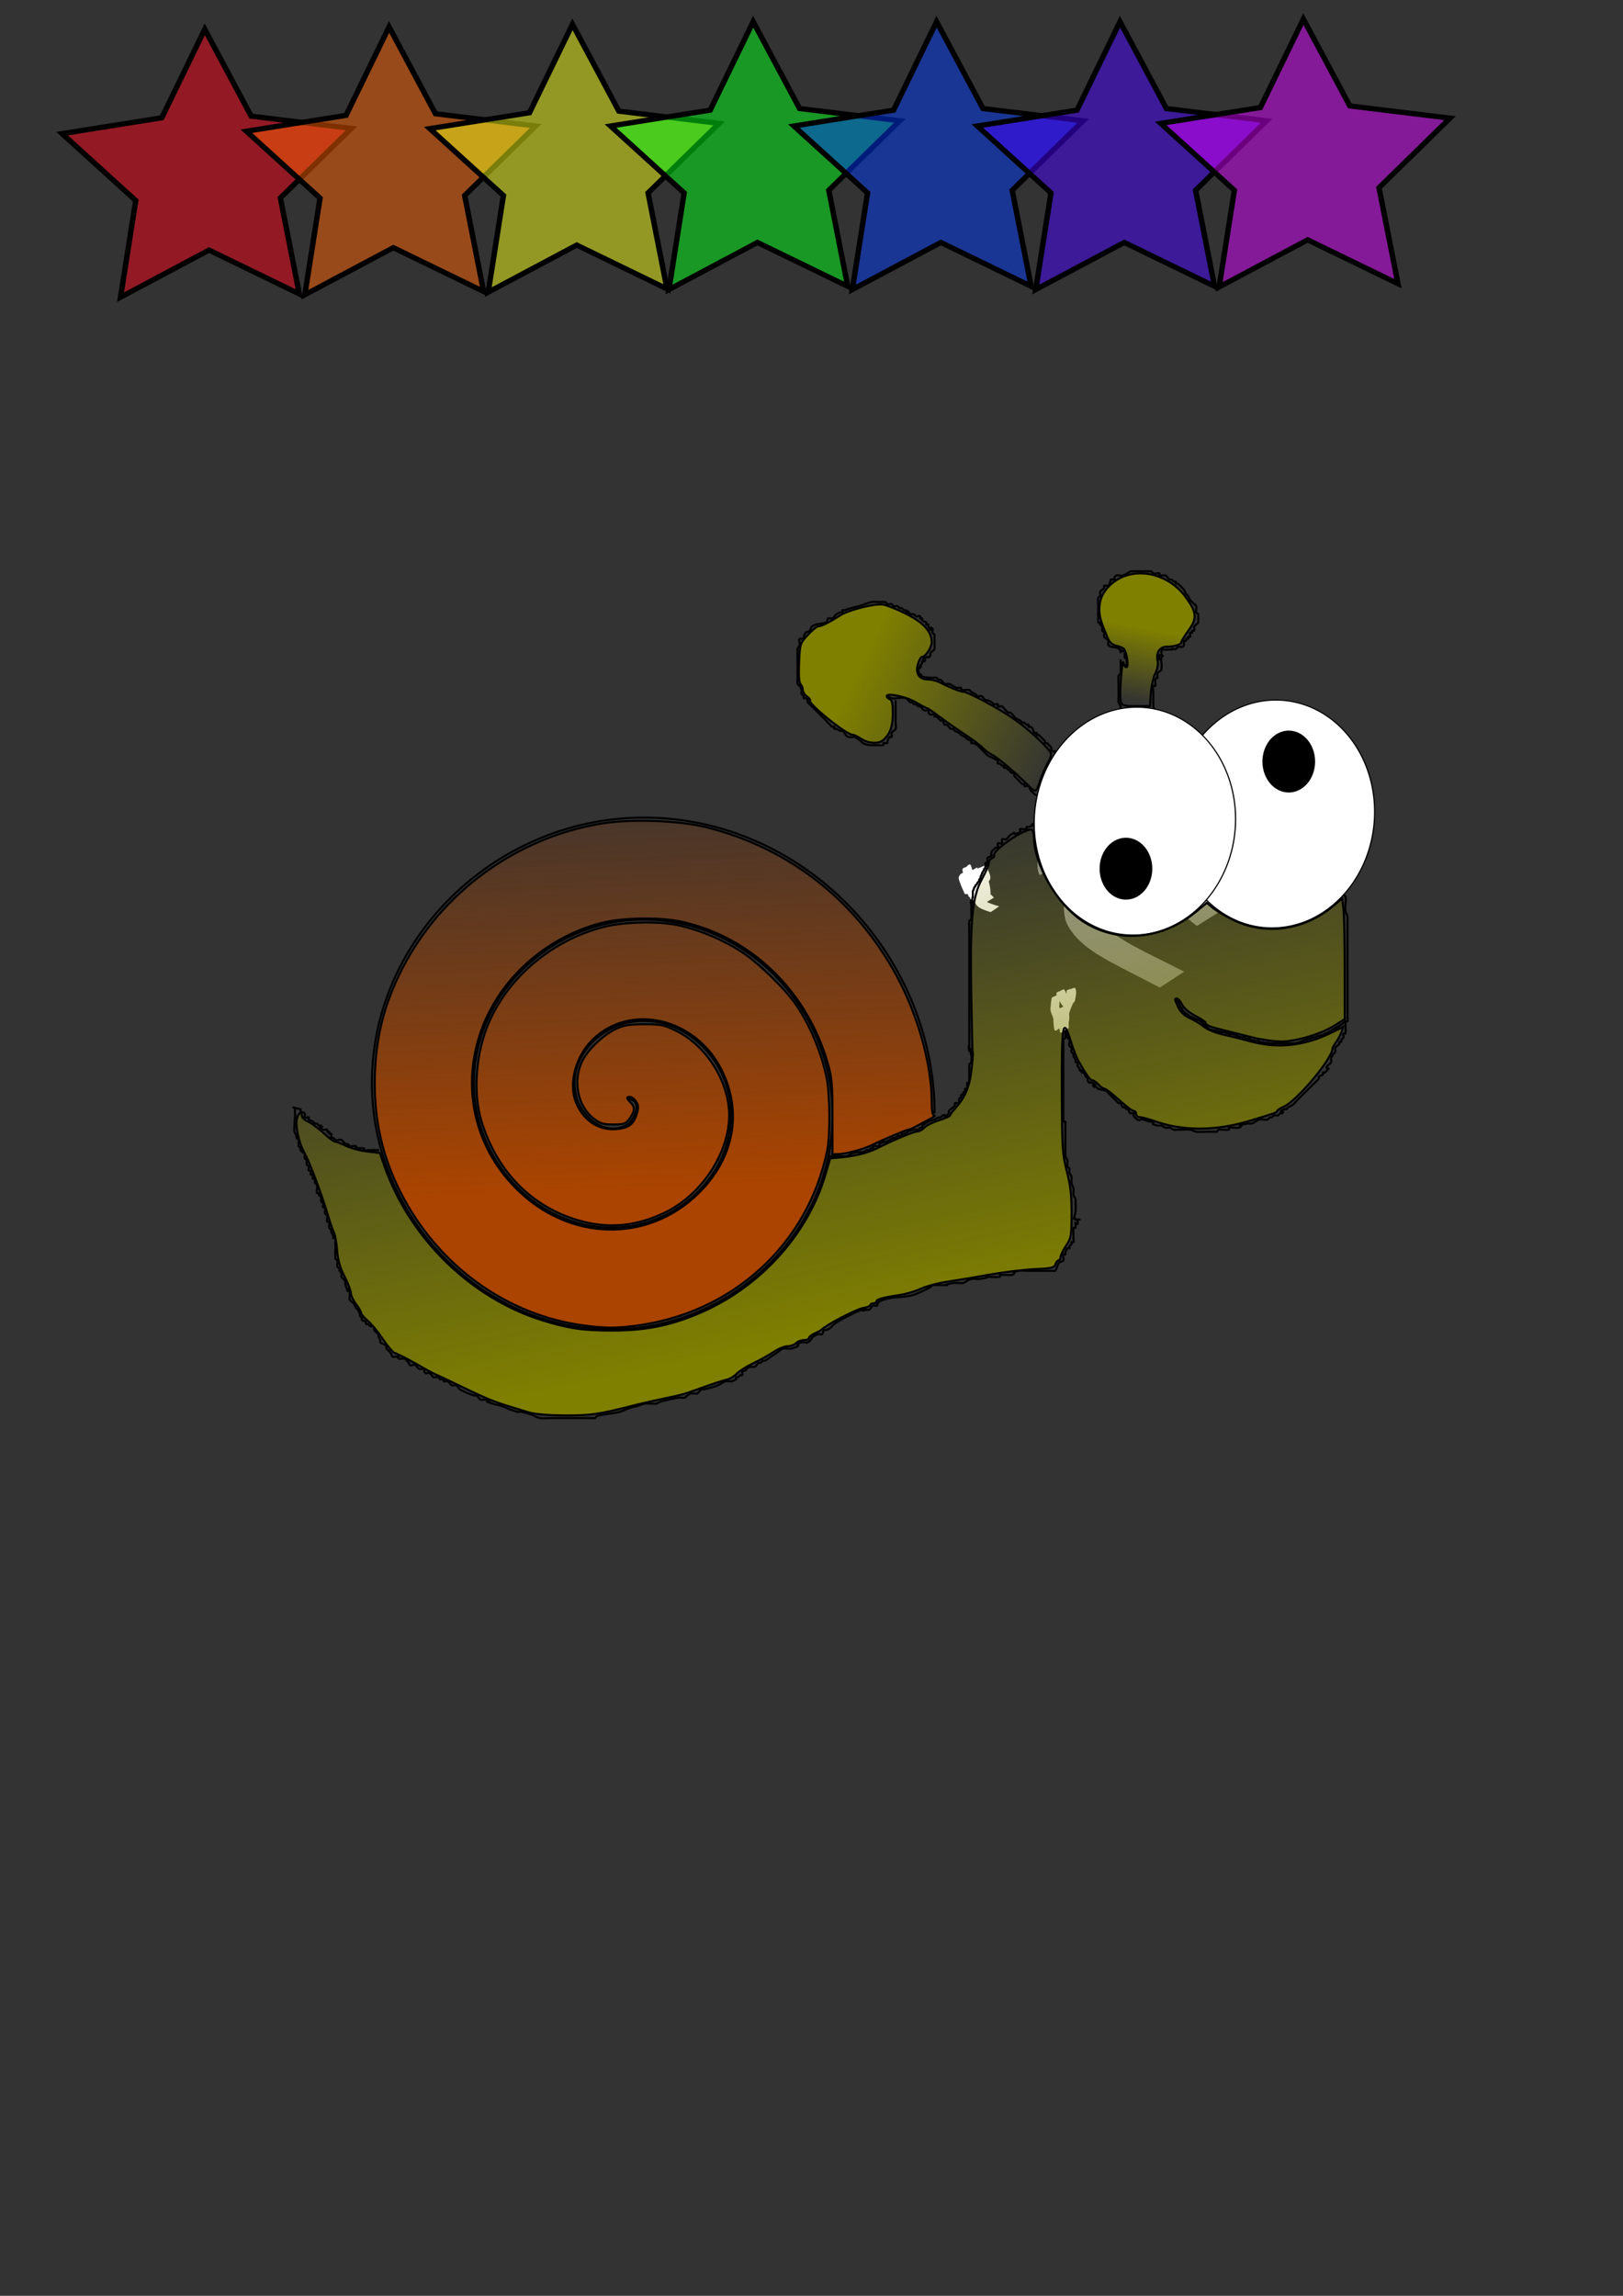 <?xml version="1.0" encoding="UTF-8" standalone="no"?>
<!-- Created with Inkscape (http://www.inkscape.org/) -->

<svg
   xmlns:dc="http://purl.org/dc/elements/1.1/"
   xmlns:cc="http://creativecommons.org/ns#"
   xmlns:rdf="http://www.w3.org/1999/02/22-rdf-syntax-ns#"
   xmlns:svg="http://www.w3.org/2000/svg"
   xmlns="http://www.w3.org/2000/svg"
   xmlns:xlink="http://www.w3.org/1999/xlink"
   xmlns:sodipodi="http://sodipodi.sourceforge.net/DTD/sodipodi-0.dtd"
   xmlns:inkscape="http://www.inkscape.org/namespaces/inkscape"
   width="210mm"
   height="297mm"
   id="svg2"
   version="1.1"
   inkscape:version="0.48.4 r9939"
   sodipodi:docname="basic.svg">
  <rect width="100%" height="100%" fill="#333333" stroke="none"/>
  <defs
     id="defs4">
    <linearGradient
       inkscape:collect="always"
       id="linearGradient4906">
      <stop
         style="stop-color:#aa4400;stop-opacity:1;"
         offset="0"
         id="stop4908" />
      <stop
         style="stop-color:#aa4400;stop-opacity:0;"
         offset="1"
         id="stop4910" />
    </linearGradient>
    <linearGradient
       inkscape:collect="always"
       id="linearGradient4896">
      <stop
         style="stop-color:#808000;stop-opacity:1;"
         offset="0"
         id="stop4898" />
      <stop
         style="stop-color:#808000;stop-opacity:0;"
         offset="1"
         id="stop4900" />
    </linearGradient>
    <linearGradient
       inkscape:collect="always"
       id="linearGradient4888">
      <stop
         style="stop-color:#808000;stop-opacity:1;"
         offset="0"
         id="stop4890" />
      <stop
         style="stop-color:#808000;stop-opacity:0;"
         offset="1"
         id="stop4892" />
    </linearGradient>
    <linearGradient
       inkscape:collect="always"
       id="linearGradient4868">
      <stop
         style="stop-color:#808000;stop-opacity:1;"
         offset="0"
         id="stop4870" />
      <stop
         style="stop-color:#808000;stop-opacity:0;"
         offset="1"
         id="stop4872" />
    </linearGradient>
    <linearGradient
       inkscape:collect="always"
       xlink:href="#linearGradient4868"
       id="linearGradient4874"
       x1="394"
       y1="657.362"
       x2="345"
       y2="422.362"
       gradientUnits="userSpaceOnUse" />
    <linearGradient
       inkscape:collect="always"
       xlink:href="#linearGradient4888"
       id="linearGradient4894"
       x1="419"
       y1="326.362"
       x2="517"
       y2="372.362"
       gradientUnits="userSpaceOnUse" />
    <linearGradient
       inkscape:collect="always"
       xlink:href="#linearGradient4896"
       id="linearGradient4902"
       x1="562"
       y1="307.362"
       x2="555"
       y2="343.362"
       gradientUnits="userSpaceOnUse" />
    <linearGradient
       inkscape:collect="always"
       xlink:href="#linearGradient4906"
       id="linearGradient4912"
       x1="268"
       y1="582.362"
       x2="260"
       y2="362.362"
       gradientUnits="userSpaceOnUse" />
  </defs>
  <sodipodi:namedview
     id="base"
     pagecolor="#ffffff"
     bordercolor="#666666"
     borderopacity="1.0"
     inkscape:pageopacity="0.0"
     inkscape:pageshadow="2"
     inkscape:zoom="1"
     inkscape:cx="382.81021"
     inkscape:cy="503.38398"
     inkscape:document-units="px"
     inkscape:current-layer="layer1"
     showgrid="false"
     inkscape:window-width="1600"
     inkscape:window-height="877"
     inkscape:window-x="-8"
     inkscape:window-y="-8"
     inkscape:window-maximized="1" />
  <g
     inkscape:label="Capa 1"
     inkscape:groupmode="layer"
     id="layer1">
    <g
       id="g4574"
       transform="matrix(1.319,0,0,1.276,5.249,-8.585)">
      <g
         id="g4520">
        <g
           id="g4500">
          <g
             id="g4481">
            <g
               id="g4463">
              <g
                 id="g4446">
                <g
                   id="g4430">
                  <g
                     id="g4415">
                    <g
                       id="g4401">
                      <g
                         id="g4388">
                        <g
                           id="g4376">
                          <g
                             id="g4365">
                            <g
                               id="g4355">
                              <g
                                 id="g4346">
                                <g
                                   id="g4338">
                                <g
                                   id="g4331">
                                <g
                                   id="g4325">
                                <g
                                   id="g4320">
                                <path
                                   sodipodi:type="star"
                                   style="fill:#f40017;fill-opacity:0.494;fill-rule:evenodd;stroke:#000000;stroke-width:2;stroke-linecap:butt;stroke-linejoin:miter;stroke-miterlimit:4;stroke-opacity:1;stroke-dasharray:none"
                                   id="path3002"
                                   sodipodi:sides="5"
                                   sodipodi:cx="73"
                                   sodipodi:cy="74.362183"
                                   sodipodi:r1="56.400356"
                                   sodipodi:r2="28.200178"
                                   sodipodi:arg1="0.92374913"
                                   sodipodi:arg2="1.5520677"
                                   inkscape:flatsided="false"
                                   inkscape:rounded="0"
                                   inkscape:randomized="0"
                                   d="M 107,119.362 73.528,102.557 40.709,120.604 46.348,83.577 19.043,57.941 56,51.862 71.944,17.972 89.145,51.241 126.304,55.932 99.978,82.573 z"
                                   inkscape:transform-center-x="0.32639656"
                                   inkscape:transform-center-y="-5.0743885" />
                                <path
                                   transform="translate(68.326,-0.926)"
                                   sodipodi:type="star"
                                   style="fill:#ff6200;fill-opacity:0.494;fill-rule:evenodd;stroke:#000000;stroke-width:2;stroke-linecap:butt;stroke-linejoin:miter;stroke-miterlimit:4;stroke-opacity:1;stroke-dasharray:none"
                                   id="path3002-1"
                                   sodipodi:sides="5"
                                   sodipodi:cx="73"
                                   sodipodi:cy="74.362183"
                                   sodipodi:r1="56.400356"
                                   sodipodi:r2="28.200178"
                                   sodipodi:arg1="0.92374913"
                                   sodipodi:arg2="1.5520677"
                                   inkscape:flatsided="false"
                                   inkscape:rounded="0"
                                   inkscape:randomized="0"
                                   d="M 107,119.362 73.528,102.557 40.709,120.604 46.348,83.577 19.043,57.941 56,51.862 71.944,17.972 89.145,51.241 126.304,55.932 99.978,82.573 z"
                                   inkscape:transform-center-x="0.32639656"
                                   inkscape:transform-center-y="-5.0743885" />
                                <path
                                   transform="translate(136.326,-1.926)"
                                   sodipodi:type="star"
                                   style="fill:#f4ff17;fill-opacity:0.494;fill-rule:evenodd;stroke:#000000;stroke-width:2;stroke-linecap:butt;stroke-linejoin:miter;stroke-miterlimit:4;stroke-opacity:1;stroke-dasharray:none"
                                   id="path3002-7"
                                   sodipodi:sides="5"
                                   sodipodi:cx="73"
                                   sodipodi:cy="74.362183"
                                   sodipodi:r1="56.400356"
                                   sodipodi:r2="28.200178"
                                   sodipodi:arg1="0.92374913"
                                   sodipodi:arg2="1.5520677"
                                   inkscape:flatsided="false"
                                   inkscape:rounded="0"
                                   inkscape:randomized="0"
                                   d="M 107,119.362 73.528,102.557 40.709,120.604 46.348,83.577 19.043,57.941 56,51.862 71.944,17.972 89.145,51.241 126.304,55.932 99.978,82.573 z"
                                   inkscape:transform-center-x="0.32639656"
                                   inkscape:transform-center-y="-5.0743885" />
                                </g>
                                </g>
                                </g>
                                </g>
                              </g>
                            </g>
                          </g>
                        </g>
                      </g>
                    </g>
                  </g>
                </g>
              </g>
            </g>
          </g>
        </g>
        <g
           id="g4289">
          <g
             id="g4259">
            <g
               id="g4230">
              <g
                 id="g4202">
                <g
                   id="g4175">
                  <g
                     id="g4149">
                    <g
                       id="g4124">
                      <g
                         id="g4100">
                        <g
                           id="g4077">
                          <g
                             id="g4055">
                            <g
                               id="g4034">
                              <g
                                 id="g4014">
                                <g
                                   id="g3995">
                                <g
                                   id="g3977">
                                <g
                                   id="g3960">
                                <g
                                   id="g3944">
                                <g
                                   id="g3929">
                                <g
                                   id="g3915">
                                <g
                                   id="g3902">
                                <g
                                   id="g3890">
                                <g
                                   id="g3879">
                                <g
                                   id="g3869">
                                <g
                                   id="g3860">
                                <g
                                   id="g3852">
                                <g
                                   id="g3845">
                                <g
                                   id="g3839">
                                <g
                                   id="g3834">
                                <g
                                   id="g3830">
                                <g
                                   id="g3827">
                                <path
                                   inkscape:transform-center-y="-5.0743885"
                                   inkscape:transform-center-x="0.32639656"
                                   d="M 107,119.362 73.528,102.557 40.709,120.604 46.348,83.577 19.043,57.941 56,51.862 71.944,17.972 89.145,51.241 126.304,55.932 99.978,82.573 z"
                                   inkscape:randomized="0"
                                   inkscape:rounded="0"
                                   inkscape:flatsided="false"
                                   sodipodi:arg2="1.5520677"
                                   sodipodi:arg1="0.92374913"
                                   sodipodi:r2="28.200178"
                                   sodipodi:r1="56.400356"
                                   sodipodi:cy="74.362183"
                                   sodipodi:cx="73"
                                   sodipodi:sides="5"
                                   id="path3002-4"
                                   style="fill:#00ff17;fill-opacity:0.494;fill-rule:evenodd;stroke:#000000;stroke-width:2;stroke-linecap:butt;stroke-linejoin:miter;stroke-miterlimit:4;stroke-opacity:1;stroke-dasharray:none"
                                   sodipodi:type="star"
                                   transform="translate(203.326,-2.926)" />
                                </g>
                                </g>
                                </g>
                                </g>
                                </g>
                                </g>
                                </g>
                                </g>
                                </g>
                                </g>
                                </g>
                                </g>
                                </g>
                                </g>
                                </g>
                                </g>
                                </g>
                              </g>
                            </g>
                          </g>
                        </g>
                      </g>
                    </g>
                  </g>
                </g>
              </g>
            </g>
          </g>
        </g>
        <path
           transform="translate(271.326,-2.926)"
           sodipodi:type="star"
           style="fill:#003af8;fill-opacity:0.494;fill-rule:evenodd;stroke:#000000;stroke-width:2;stroke-linecap:butt;stroke-linejoin:miter;stroke-miterlimit:4;stroke-opacity:1;stroke-dasharray:none"
           id="path3002-0"
           sodipodi:sides="5"
           sodipodi:cx="73"
           sodipodi:cy="74.362183"
           sodipodi:r1="56.400356"
           sodipodi:r2="28.200178"
           sodipodi:arg1="0.92374913"
           sodipodi:arg2="1.5520677"
           inkscape:flatsided="false"
           inkscape:rounded="0"
           inkscape:randomized="0"
           d="M 107,119.362 73.528,102.557 40.709,120.604 46.348,83.577 19.043,57.941 56,51.862 71.944,17.972 89.145,51.241 126.304,55.932 99.978,82.573 z"
           inkscape:transform-center-x="0.32639656"
           inkscape:transform-center-y="-5.0743885" />
        <path
           transform="translate(339.326,-2.926)"
           sodipodi:type="star"
           style="fill:#4500ff;fill-opacity:0.494;fill-rule:evenodd;stroke:#000000;stroke-width:2;stroke-linecap:butt;stroke-linejoin:miter;stroke-miterlimit:4;stroke-opacity:1;stroke-dasharray:none"
           id="path3002-9"
           sodipodi:sides="5"
           sodipodi:cx="73"
           sodipodi:cy="74.362183"
           sodipodi:r1="56.400356"
           sodipodi:r2="28.200178"
           sodipodi:arg1="0.92374913"
           sodipodi:arg2="1.5520677"
           inkscape:flatsided="false"
           inkscape:rounded="0"
           inkscape:randomized="0"
           d="M 107,119.362 73.528,102.557 40.709,120.604 46.348,83.577 19.043,57.941 56,51.862 71.944,17.972 89.145,51.241 126.304,55.932 99.978,82.573 z"
           inkscape:transform-center-x="0.32639656"
           inkscape:transform-center-y="-5.0743885" />
        <path
           transform="translate(407.326,-3.926)"
           sodipodi:type="star"
           style="fill:#d900ff;fill-opacity:0.494;fill-rule:evenodd;stroke:#000000;stroke-width:2;stroke-linecap:butt;stroke-linejoin:miter;stroke-miterlimit:4;stroke-opacity:1;stroke-dasharray:none"
           id="path3002-48"
           sodipodi:sides="5"
           sodipodi:cx="73"
           sodipodi:cy="74.362183"
           sodipodi:r1="56.400356"
           sodipodi:r2="28.200178"
           sodipodi:arg1="0.92374913"
           sodipodi:arg2="1.5520677"
           inkscape:flatsided="false"
           inkscape:rounded="0"
           inkscape:randomized="0"
           d="M 107,119.362 73.528,102.557 40.709,120.604 46.348,83.577 19.043,57.941 56,51.862 71.944,17.972 89.145,51.241 126.304,55.932 99.978,82.573 z"
           inkscape:transform-center-x="0.32639656"
           inkscape:transform-center-y="-5.0743885" />
      </g>
    </g>
    <g
       id="g5302">
      <g
         id="g5234">
        <path
           sodipodi:type="spiral"
           style="fill:none;stroke:#000000;stroke-width:1px;stroke-linecap:butt;stroke-linejoin:miter;stroke-opacity:1"
           id="path4635"
           sodipodi:cx="307"
           sodipodi:cy="537.36218"
           sodipodi:expansion="1"
           sodipodi:revolution="3"
           sodipodi:radius="150.03"
           sodipodi:argument="-18.829559"
           sodipodi:t0="0"
           d="m 307,537.362 c 7.521,0.15 3.508,10.212 -0.25,12.5 -10.183,6.2 -21.861,-3.254 -24.75,-13 -5.168,-17.434 9.161,-33.825 25.75,-37 24.345,-4.66 46.004,15.098 49.25,38.5 4.327,31.191 -21.039,58.266 -51.25,61.5 -38.017,4.07 -70.569,-26.98 -73.75,-64 -3.852,-44.836 32.921,-82.896 76.75,-86 51.651,-3.658 95.238,38.862 98.25,89.5 3.478,58.463 -44.803,107.59 -102.25,110.5 C 239.475,653.169 184.802,599.119 182,534.862 178.857,462.776 238.684,402.551 309.75,399.862 388.646,396.877 454.429,462.487 457,540.362" />
        <path
           style="fill:none;stroke:#000000;stroke-width:1px;stroke-linecap:butt;stroke-linejoin:miter;stroke-opacity:1"
           d="m 143,541.362 c 1.333,0.333 2.667,0.667 4,1 0,0.333 -0.236,0.764 0,1 0.527,0.527 1.473,0.473 2,1 0.471,0.471 -0.471,1.529 0,2 0.471,0.471 1.529,-0.471 2,0 0.236,0.236 -0.236,0.764 0,1 0.527,0.527 1.38,0.587 2,1 0.392,0.261 0.578,0.789 1,1 0.298,0.149 0.702,-0.149 1,0 0.422,0.211 0.578,0.789 1,1 0.298,0.149 0.764,-0.236 1,0 2.069,2.069 -3.162,-0.081 1,2 0.596,0.298 1.529,-0.471 2,0 0.236,0.236 -0.236,0.764 0,1 0.236,0.236 0.764,-0.236 1,0 0.236,0.236 -0.236,0.764 0,1 0.236,0.236 0.764,-0.236 1,0 0.471,0.471 -0.471,1.529 0,2 0.236,0.236 0.702,-0.149 1,0 0.422,0.211 0.578,0.789 1,1 0.8,0.4 2.2,-0.4 3,0 0.843,0.422 1.157,1.578 2,2 0.298,0.149 0.702,-0.149 1,0 0.422,0.211 0.578,0.789 1,1 0.396,0.198 2.796,-0.204 3,0 1.333,1.333 -1.667,1 1,1 0.243,0 2.968,-0.032 3,0 0.236,0.236 -0.236,0.764 0,1 0.032,0.032 2.757,0 3,0 0.333,0 0.667,0 1,0 0.333,0 1,-0.333 1,0 0,0.333 -1.333,0 -1,0 0.667,0 1.333,0 2,0 0.333,0 1,-0.333 1,0 0,0.333 -0.667,0 -1,0"
           id="path4655"
           inkscape:connector-curvature="0" />
        <path
           style="fill:none;stroke:#000000;stroke-width:1px;stroke-linecap:butt;stroke-linejoin:miter;stroke-opacity:1"
           d="m 144,545.362 c 0.623,0.039 -0.399,6.803 0,8 0.236,0.707 0.764,1.293 1,2 0.105,0.316 -0.149,0.702 0,1 0.211,0.422 0.851,0.553 1,1 0.211,0.632 0,1.333 0,2 0,0.333 -0.149,0.702 0,1 0.211,0.422 0.789,0.578 1,1 0.149,0.298 -0.149,0.702 0,1 0.422,0.843 1.578,1.157 2,2 0.298,0.596 -0.298,1.404 0,2 0.211,0.422 0.789,0.578 1,1 0.298,0.596 -0.298,1.404 0,2 0.211,0.422 0.789,0.578 1,1 0.298,0.596 -0.471,1.529 0,2 0.236,0.236 0.764,-0.236 1,0 0.471,0.471 -0.471,1.529 0,2 0.236,0.236 0.851,-0.298 1,0 0.298,0.596 -0.298,1.404 0,2 0.149,0.298 0.764,-0.236 1,0 0.471,0.471 -0.298,1.404 0,2 0.211,0.422 0.789,0.578 1,1 0.271,0.542 -0.274,3.726 0,4 0.236,0.236 0.764,-0.236 1,0 0.236,0.236 -0.149,0.702 0,1 0.211,0.422 0.789,0.578 1,1 0.298,0.596 -0.298,1.404 0,2 0.211,0.422 0.789,0.578 1,1 0.298,0.596 -0.471,1.529 0,2 0.236,0.236 0.851,-0.298 1,0 0.4,0.8 -0.4,2.2 0,3 0.211,0.422 0.789,0.578 1,1 0.4,0.8 -0.4,2.2 0,3 0.149,0.298 0.764,-0.236 1,0 0.204,0.204 -0.198,2.604 0,3 0.211,0.422 0.789,0.578 1,1 0.149,0.298 -0.105,0.684 0,1 0.236,0.707 0.764,1.293 1,2 0.105,0.316 -0.236,0.764 0,1 0.236,0.236 0.764,-0.236 1,0 0.032,0.032 0,2.757 0,3 0,1.667 0,3.333 0,5 0,0.333 0,0.667 0,1 0,0.333 -0.149,0.702 0,1 0.211,0.422 0.789,0.578 1,1 0.4,0.8 -0.4,2.2 0,3 0.211,0.422 0.789,0.578 1,1 0.149,0.298 -0.149,0.702 0,1 0.211,0.422 0.789,0.578 1,1 0.298,0.596 -0.298,1.404 0,2 0.211,0.422 0.739,0.608 1,1 3.368,5.052 0.008,0.023 1,3 2.414,7.243 -0.288,-1.577 2,3 0.222,0.445 -0.152,3.543 0,4 0.298,0.894 1.477,1.216 2,2 0.413,0.62 0.587,1.38 1,2 0.261,0.392 0.739,0.608 1,1 0.333,0.667 0.667,1.333 1,2 0,0.333 -0.149,0.702 0,1 0.211,0.422 0.789,0.578 1,1 0.149,0.298 -0.236,0.764 0,1 0.527,0.527 1.473,0.473 2,1 0.236,0.236 -0.236,0.764 0,1 0.236,0.236 0.702,-0.149 1,0 0.422,0.211 0.578,0.789 1,1 1.379,0.69 0.894,-1.211 2,1 0.149,0.298 -0.149,0.702 0,1 0.422,0.843 1.578,1.157 2,2 0.149,0.298 -0.105,0.684 0,1 0.236,0.707 0.764,1.293 1,2 0.105,0.316 -0.236,0.764 0,1 1.218,1.218 2.234,0.468 3,2 0.149,0.298 -0.185,0.723 0,1 0.523,0.784 1.434,1.246 2,2 0.447,0.596 0.473,1.473 1,2 0.236,0.236 0.667,0 1,0 0.333,0 0.667,0 1,0 2.667,0 -0.333,-0.333 1,1 0.219,0.219 2.656,-0.229 3,0 0.784,0.523 1.246,1.434 2,2 0.357,2.457 2.123,0.415 3,1 0.784,0.523 1.157,1.578 2,2 0.596,0.298 1.445,-0.37 2,0 0.62,0.413 0.38,1.587 1,2 0.555,0.37 1.368,-0.211 2,0 0.894,0.298 1.157,1.578 2,2 0.396,0.198 2.796,-0.204 3,0 0.236,0.236 -0.236,0.764 0,1 0.471,0.471 1.529,-0.471 2,0 0.236,0.236 -0.236,0.764 0,1 0.471,0.471 1.445,-0.37 2,0 0.784,0.523 1.157,1.578 2,2 0.596,0.298 1.404,-0.298 2,0 0.843,0.422 1.246,1.434 2,2 1.291,0.968 5.558,2.639 7,3 0.323,0.081 0.702,-0.149 1,0 0.843,0.422 1.157,1.578 2,2 0.8,0.4 2.2,-0.4 3,0 4.577,2.288 -4.243,-0.414 3,2 1.304,0.435 2.696,0.565 4,1 1.703,0.568 3.297,1.432 5,2 6.925,2.308 1.074,-0.378 9,2 1.719,0.516 3.259,1.565 5,2 1.052,0.263 4.565,0 6,0 3.667,0 7.333,0 11,0 2.333,0 4.667,0 7,0 0.667,0 1.333,0 2,0 0.333,0 0.702,0.149 1,0 0.422,-0.211 0.553,-0.851 1,-1 2.875,-0.958 8.23,-1.244 11,-2 1.732,-0.472 3.297,-1.432 5,-2 1.304,-0.435 2.679,-0.622 4,-1 1.014,-0.29 1.966,-0.793 3,-1 1.113,-0.223 3.697,0 5,0 0.333,0 0.684,0.105 1,0 0.707,-0.236 1.293,-0.764 2,-1 1.542,-0.514 7.732,-1.841 9,-2 0.992,-0.124 2.03,0.243 3,0 0.457,-0.114 0.608,-0.739 1,-1 0.62,-0.413 1.277,-0.819 2,-1 0.647,-0.162 1.333,0 2,0 0.333,0 0.723,0.185 1,0 0.784,-0.523 1.216,-1.477 2,-2 0.277,-0.185 0.673,0.065 1,0 1.348,-0.27 2.679,-0.622 4,-1 1.014,-0.29 2.021,-0.609 3,-1 1.384,-0.554 2.554,-1.638 4,-2 0.97,-0.243 2.051,0.316 3,0 0.667,-0.333 1.333,-0.667 2,-1 0,-0.333 -0.236,-0.764 0,-1 0.236,-0.236 0.702,0.149 1,0 0.422,-0.211 0.578,-0.789 1,-1 0.298,-0.149 0.851,0.298 1,0 0.298,-0.596 -0.298,-1.404 0,-2 0.149,-0.298 0.702,0.149 1,0 3.05,-1.525 -1.829,-0.793 3,-2 0.647,-0.162 1.368,0.211 2,0 0.894,-0.298 1.157,-1.578 2,-2 0.298,-0.149 0.702,0.149 1,0 0.422,-0.211 0.578,-0.789 1,-1 0.298,-0.149 0.702,0.149 1,0 1.075,-0.537 2,-1.333 3,-2 1,-0.667 2,-1.333 3,-2 1,-0.667 1.844,-1.67 3,-2 1.282,-0.366 2.718,0.366 4,0 7.528,-2.151 -0.498,-1.625 5,-3 0.647,-0.162 1.333,0 2,0 0.333,0 0.723,0.185 1,0 3.443,-2.296 0.459,-2.184 5,-4 0.619,-0.248 1.445,0.37 2,0 0.62,-0.413 0.473,-1.473 1,-2 0.236,-0.236 0.684,0.105 1,0 0.707,-0.236 1.38,-0.587 2,-1 0.784,-0.523 1.216,-1.477 2,-2 3.767,-2.511 5.188,-3.094 9,-5 0.667,-0.333 1.308,-0.723 2,-1 10.066,-4.027 -2.123,0.781 5,-1 1.81,0.603 1.86,-1.62 3,-2 0.632,-0.211 1.404,0.298 2,0 0.298,-0.149 -0.333,-1 0,-1 0.333,0 0,0.667 0,1 0.333,-0.667 0.319,-1.697 1,-2 6.386,-2.838 9.4,-1.477 16,-3 1.63,-0.376 7.343,-3.006 9,-4 0.404,-0.243 0.578,-0.789 1,-1 0.224,-0.112 3.762,0 4,0 7.8,0 -1.897,0.316 6,-1 1.315,-0.219 2.667,0 4,0 0.333,0 0.691,0.124 1,0 1.384,-0.554 2.554,-1.638 4,-2 1.294,-0.323 2.68,0.189 4,0 7.738,-1.105 0.548,-1 4,-1 0.983,0 5.735,0.132 6,0 0.298,-0.149 -0.236,-0.764 0,-1 0.236,-0.236 0.667,0 1,0 0.894,0 4.681,0.159 5,0 3.05,-1.525 -1.829,-0.793 3,-2 0.893,-0.223 3.842,0 5,0 3.333,0 6.667,0 10,0 0.667,0 1.333,0 2,0 0.333,0 0.764,0.236 1,0 1.054,-1.054 0.946,-2.946 2,-4 0.527,-0.527 1.473,-0.473 2,-1 0.5,-0.5 -0.5,-2.5 0,-3 0.236,-0.236 0.764,0.236 1,0 0.236,-0.236 -0.105,-0.684 0,-1 0.236,-0.707 0.473,-1.473 1,-2 0.236,-0.236 0.764,0.236 1,0 0.236,-0.236 -0.149,-0.702 0,-1 0.211,-0.422 0.789,-0.578 1,-1 0.149,-0.298 -0.236,-0.764 0,-1 0.236,-0.236 0.764,0.236 1,0 0.236,-0.236 0,-0.667 0,-1 0,-0.819 -0.146,-5.707 0,-6 0.149,-0.298 0.851,0.298 1,0 0,-5.667 -0.667,-0.333 1,-2 0.471,-0.471 -0.471,-1.529 0,-2 0.236,-0.236 1.333,0 1,0 -2.333,0 -2,0.667 -2,-1"
           id="path4657"
           inkscape:connector-curvature="0" />
        <path
           style="fill:none;stroke:#000000;stroke-width:1px;stroke-linecap:butt;stroke-linejoin:miter;stroke-opacity:1"
           d="m 405,565.362 c 2.333,0 4.667,0 7,0 0.667,0 1.368,0.211 2,0 3.264,-1.088 0.838,-1.306 5,-2 0.986,-0.164 2.019,0.196 3,0 0.731,-0.146 1.293,-0.764 2,-1 0.316,-0.105 0.702,0.149 1,0 0.422,-0.211 0.578,-0.789 1,-1 0.298,-0.149 0.764,0.236 1,0 0.236,-0.236 -0.236,-0.764 0,-1 0.5,-0.5 2.5,0.5 3,0 0.236,-0.236 0,-0.667 0,-1 0.667,-0.333 1.293,-0.764 2,-1 0.316,-0.105 0.684,0.105 1,0 1.414,-0.471 2.586,-1.529 4,-2 0.316,-0.105 0.702,0.149 1,0 0.422,-0.211 0.553,-0.851 1,-1 0.632,-0.211 1.404,0.298 2,0 0.298,-0.149 -0.236,-0.764 0,-1 0.236,-0.236 0.684,0.105 1,0 4,-1.333 -0.202,-0.96 5,-2 0.654,-0.131 1.368,0.211 2,0 0.447,-0.149 0.578,-0.789 1,-1 0.298,-0.149 0.764,0.236 1,0 0.236,-0.236 0,-0.667 0,-1 1,-0.667 1.925,-1.463 3,-2 0.943,-0.471 2.021,-0.609 3,-1 0.692,-0.277 1.293,-0.764 2,-1 0.316,-0.105 0.702,0.149 1,0 0.422,-0.211 0.578,-0.789 1,-1 2.463,-1.231 -0.903,2.903 3,-1 0.236,-0.236 -0.149,-0.702 0,-1 0.6,-1.2 2.4,-1.8 3,-3 0.149,-0.298 -0.236,-0.764 0,-1 0.471,-0.471 1.529,0.471 2,0 0.471,-0.471 -0.298,-1.404 0,-2 0.211,-0.422 0.789,-0.578 1,-1 0.149,-0.298 -0.236,-0.764 0,-1 0.236,-0.236 0.764,0.236 1,0 0.236,-0.236 -0.149,-0.702 0,-1 0.211,-0.422 0.789,-0.578 1,-1 0.149,-0.298 -0.236,-0.764 0,-1 0.236,-0.236 0.764,0.236 1,0 0.5,-0.5 -0.5,-2.5 0,-3 0.236,-0.236 0.764,0.236 1,0 0.236,-0.236 0,-0.667 0,-1 0,-0.333 0,-0.667 0,-1 0,-1.667 0,-3.333 0,-5 0,-0.333 0,-0.667 0,-1 0,-0.333 -0.149,-0.702 0,-1 0.211,-0.422 0.851,-0.553 1,-1 0.002,-0.005 -9.5e-4,-2.999 0,-3 0.236,-0.236 0.764,0.236 1,0 0.236,-0.236 0,-0.667 0,-1 0,-0.333 0,-0.667 0,-1"
           id="path4659"
           inkscape:connector-curvature="0" />
        <path
           style="fill:none;stroke:#000000;stroke-width:1px;stroke-linecap:butt;stroke-linejoin:miter;stroke-opacity:1"
           d="m 457,539.362 c 0,1.667 0,3.333 0,5"
           id="path4661"
           inkscape:connector-curvature="0" />
        <path
           style="fill:none;stroke:#000000;stroke-width:1px;stroke-linecap:butt;stroke-linejoin:miter;stroke-opacity:1"
           d="m 474,514.362 c 0,-16.667 0,-33.333 0,-50 0,-3.333 0,-6.667 0,-10 0,-0.238 -0.112,-3.776 0,-4 0.211,-0.422 0.789,-0.578 1,-1 0.112,-0.224 0,-3.762 0,-4 0,-2 0,-4 0,-6"
           id="path4663"
           inkscape:connector-curvature="0" />
        <path
           style="fill:none;stroke:#000000;stroke-width:1px;stroke-linecap:butt;stroke-linejoin:miter;stroke-opacity:1"
           d="m 525,596.362 c 0.333,-1.333 0.774,-2.644 1,-4 0.093,-0.555 0.011,-5.942 0,-6 -0.146,-0.731 -0.854,-1.269 -1,-2 -0.196,-0.981 0.164,-2.014 0,-3 -0.173,-1.04 -0.827,-1.96 -1,-3 -0.164,-0.986 0.196,-2.019 0,-3 -0.146,-0.731 -0.819,-1.277 -1,-2 -0.162,-0.647 0.211,-1.368 0,-2 -0.149,-0.447 -0.851,-0.553 -1,-1 -0.3,-0.9 0.3,-2.1 0,-3 -0.236,-0.707 -0.764,-1.293 -1,-2 -0.105,-0.316 0,-0.667 0,-1 0,-1 0,-2 0,-3 0,-3.333 0,-6.667 0,-10 0,-0.667 0,-1.333 0,-2 0,-0.333 0.236,-0.764 0,-1 -0.236,-0.236 -0.764,0.236 -1,0 -0.236,-0.236 0,-0.667 0,-1 0,-0.333 0,-0.667 0,-1 0,-4 0,-8 0,-12 0,-6 0,-12 0,-18 0,-2 0,-4 0,-6 0,-0.333 0,-0.667 0,-1 0,-0.333 -0.149,-0.702 0,-1 0.211,-0.422 0.851,-0.553 1,-1 0.316,-0.949 0,-2 0,-3 0,-2 0,-4 0,-6 0,-0.238 -0.112,-3.776 0,-4 0.211,-0.422 0.789,-0.578 1,-1 0.181,-0.362 0,-4.304 0,-5"
           id="path4667"
           inkscape:connector-curvature="0" />
        <path
           style="fill:none;stroke:#000000;stroke-width:1px;stroke-linecap:butt;stroke-linejoin:miter;stroke-opacity:1"
           d="m 476,435.362 c -5.656,-10.965 2.255,-2.509 3,-4 0.298,-0.596 0,-1.333 0,-2 0,-0.333 -0.236,-0.764 0,-1 0.236,-0.236 0.764,0.236 1,0 0.5,-0.5 -0.5,-2.5 0,-3 0.236,-0.236 0.764,0.236 1,0 0.236,-0.236 -0.149,-0.702 0,-1 0.211,-0.422 0.789,-0.578 1,-1 0.149,-0.298 -0.236,-0.764 0,-1 0.236,-0.236 0.764,0.236 1,0 0.236,-0.236 0,-0.667 0,-1 0,-0.667 -0.37,-1.445 0,-2 3.824,-1.912 0.902,0.294 2,-3 0.149,-0.447 0.667,-0.667 1,-1 0.333,-0.333 0.578,-0.789 1,-1 0.298,-0.149 0.764,0.236 1,0 0.471,-0.471 -0.471,-1.529 0,-2 0.471,-0.471 1.529,0.471 2,0 0.471,-0.471 -0.471,-1.529 0,-2 0.471,-0.471 1.404,0.298 2,0 0.843,-0.422 1.216,-1.477 2,-2 4.368,-2.912 -0.33,0.443 4,-1 3.121,-1.04 -0.333,-0.667 1,-2 0.236,-0.236 0.667,0 1,0 0.667,0 1.404,0.298 2,0 0.298,-0.149 -0.236,-0.764 0,-1 0.236,-0.236 0.684,0.105 1,0 7.243,-2.414 -1.577,0.288 3,-2 0.596,-0.298 1.529,0.471 2,0 2.069,-2.069 -3.162,0.081 1,-2 0.298,-0.149 0.667,0 1,0 0.667,-0.333 1.38,-0.587 2,-1 0.392,-0.261 0.578,-0.789 1,-1 0.298,-0.149 0.764,0.236 1,0 0.236,-0.236 -0.236,-0.764 0,-1 0.471,-0.471 1.404,0.298 2,0 4.162,-2.081 -1.069,0.069 1,-2 0.236,-0.236 0.667,0 1,0 0.667,0 1.404,0.298 2,0 0.298,-0.149 -0.236,-0.764 0,-1 0.471,-0.471 1.368,0.211 2,0 2.1,-0.7 3.9,-2.3 6,-3 1.063,-0.354 2.937,0.354 4,0 1.414,-0.471 2.538,-1.708 4,-2 2.564,-0.513 5.436,0.513 8,0 0.731,-0.146 1.277,-0.819 2,-1 6.105,-1.526 -3.456,2.624 5,-1 1.37,-0.587 2.567,-1.59 4,-2 1.603,-0.458 3.419,0.527 5,0 0.894,-0.298 1.106,-1.702 2,-2 0.457,-0.152 3.555,0.222 4,0 0.422,-0.211 0.608,-0.739 1,-1 0.62,-0.413 1.38,-0.587 2,-1 0.392,-0.261 0.553,-0.851 1,-1 0.553,-0.184 4.993,0 6,0 0.333,0 0.667,0 1,0 0.333,0 0.702,0.149 1,0 0.422,-0.211 0.578,-0.789 1,-1 0.298,-0.149 0.667,0 1,0 1.333,0 2.68,0.189 4,0 2.58,1.034 3.933,-1.587 6,-2 1.634,-0.327 3.333,0 5,0 0.45,0 2.696,-0.152 3,0 0.422,0.211 0.543,0.886 1,1 0.97,0.243 2,0 3,0 0.667,0 1.333,0 2,0 0.333,0 0.684,-0.105 1,0 0.707,0.236 1.293,0.764 2,1 0.9,0.3 2.1,-0.3 3,0 0.447,0.149 0.578,0.789 1,1 0.298,0.149 0.702,-0.149 1,0 0.422,0.211 0.578,0.789 1,1 0.298,0.149 0.702,-0.149 1,0 0.843,0.422 1.157,1.578 2,2 0.298,0.149 0.764,-0.236 1,0 0.236,0.236 -0.236,0.764 0,1 0.236,0.236 0.764,-0.236 1,0 0.527,0.527 0.473,1.473 1,2 0.236,0.236 0.764,-0.236 1,0 0.236,0.236 -0.236,0.764 0,1 0.236,0.236 0.764,-0.236 1,0 0.527,0.527 0.473,1.473 1,2 0.236,0.236 0.764,-0.236 1,0 0.236,0.236 -0.236,0.764 0,1 0.236,0.236 0.702,-0.149 1,0 0.422,0.211 0.578,0.789 1,1 0.298,0.149 0.702,-0.149 1,0 0.843,0.422 1.157,1.578 2,2 0.298,0.149 0.764,-0.236 1,0 0.527,0.527 0.473,1.473 1,2 0.236,0.236 0.702,-0.149 1,0 0.422,0.211 0.608,0.739 1,1 0.62,0.413 1.473,0.473 2,1 0.527,0.527 0.38,1.587 1,2 0.555,0.37 1.368,-0.211 2,0 3.121,1.04 -0.333,0.667 1,2 0.471,0.471 1.529,-0.471 2,0 0.236,0.236 -0.236,0.764 0,1 0.236,0.236 0.764,-0.236 1,0 0.236,0.236 -0.105,0.684 0,1 0.236,0.707 0.587,1.38 1,2 0.769,1.154 2.231,1.846 3,3 0.827,1.24 1.173,2.76 2,4 0.261,0.392 0.739,0.608 1,1 0.413,0.62 0.473,1.473 1,2 0.236,0.236 0.764,-0.236 1,0 0.471,0.471 -0.471,1.529 0,2 0.236,0.236 0.702,-0.149 1,0 0.422,0.211 0.667,0.667 1,1 0.333,0.333 0.886,0.543 1,1 0.243,0.97 -0.243,2.03 0,3 0.229,0.915 1.702,1.106 2,2 0.422,1.265 -0.422,2.735 0,4 0.149,0.447 0.851,0.553 1,1 0.211,0.632 -0.162,1.353 0,2 0.181,0.723 0.819,1.277 1,2 0.323,1.294 -0.422,2.735 0,4 0.149,0.447 0.886,0.543 1,1 0.551,2.205 -0.446,4.769 0,7 0.207,1.034 0.793,1.966 1,3 0.131,0.654 0,1.333 0,2 0,2.667 0,5.333 0,8 0,6 0,12 0,18 0,5.333 0,10.667 0,16 0,1.667 0,3.333 0,5 0,0.667 0.298,1.404 0,2 -0.149,0.298 -0.764,-0.236 -1,0 -0.236,0.236 0,0.667 0,1 0,0.838 0.213,4.575 0,5 -0.149,0.298 -0.764,-0.236 -1,0 -0.471,0.471 0.298,1.404 0,2 -0.211,0.422 -0.789,0.578 -1,1 -0.149,0.298 0.236,0.764 0,1 -0.236,0.236 -0.764,-0.236 -1,0 -0.236,0.236 0.185,0.723 0,1 -0.523,0.784 -1.578,1.157 -2,2 -0.298,0.596 0.211,1.368 0,2 -0.149,0.447 -0.667,0.667 -1,1 -0.333,0.667 -0.819,1.277 -1,2 -0.162,0.647 0.211,1.368 0,2 -0.298,0.894 -1.578,1.157 -2,2 -1.231,2.463 2.903,-0.903 -1,3 -0.236,0.236 -0.764,-0.236 -1,0 -0.236,0.236 0.236,0.764 0,1 -0.527,0.527 -1.473,0.473 -2,1 -0.236,0.236 0.185,0.723 0,1 -0.523,0.784 -1.333,1.333 -2,2 -1.333,1.333 -2.667,2.667 -4,4 -1.667,1.667 -3.333,3.333 -5,5 -0.667,0.667 -1.216,1.477 -2,2 -0.62,0.413 -1.38,0.587 -2,1 -0.392,0.261 -0.578,0.789 -1,1 -0.298,0.149 -0.702,-0.149 -1,0 -4.162,2.081 1.069,-0.069 -1,2 -0.236,0.236 -0.702,-0.149 -1,0 -0.422,0.211 -0.553,0.851 -1,1 -0.632,0.211 -1.368,-0.211 -2,0 -0.447,0.149 -0.578,0.789 -1,1 -0.298,0.149 -0.702,-0.149 -1,0 -0.422,0.211 -0.553,0.851 -1,1 -1.265,0.422 -2.706,-0.323 -4,0 -1.446,0.362 -2.554,1.638 -4,2 -0.647,0.162 -1.346,-0.131 -2,0 -8.42,1.684 -0.031,0.015 -4,2 -0.691,0.345 -4.649,-0.351 -5,0 -0.236,0.236 0.236,0.764 0,1 -0.223,0.223 -4.405,-0.198 -5,0 -0.447,0.149 -0.578,0.789 -1,1 -0.298,0.149 -0.667,0 -1,0 -1,0 -2,0 -3,0 -1.386,0 -4.903,0.219 -6,0 -1.034,-0.207 -1.966,-0.793 -3,-1 -0.993,-0.199 -4.863,0 -6,0 -0.667,0 -1.353,0.162 -2,0 -0.723,-0.181 -1.277,-0.819 -2,-1 -0.647,-0.162 -1.353,0.162 -2,0 -0.723,-0.181 -1.277,-0.819 -2,-1 -0.647,-0.162 -1.353,0.162 -2,0 -4.829,-1.207 0.05,-0.475 -3,-2 -0.298,-0.149 -0.677,0.081 -1,0 -1.023,-0.256 -1.977,-0.744 -3,-1 -1.807,-0.452 -1.466,1.534 -4,-1 -2.333,-2.333 1.833,-2 -1,-2 -1.035,0 -1.382,0.236 -2,-1 -0.149,-0.298 0.236,-0.764 0,-1 -0.236,-0.236 -0.702,0.149 -1,0 -0.422,-0.211 -0.578,-0.789 -1,-1 -0.298,-0.149 -0.764,0.236 -1,0 -0.527,-0.527 -0.473,-1.473 -1,-2 -0.236,-0.236 -0.702,0.149 -1,0 -0.422,-0.211 -0.667,-0.667 -1,-1 -1,-1 -2,-2 -3,-3 -0.333,-0.333 -0.667,-0.667 -1,-1 -0.333,-0.333 -0.562,-0.825 -1,-1 -1.276,-0.51 -2.724,-0.49 -4,-1 -0.438,-0.175 -0.578,-0.789 -1,-1 -0.298,-0.149 -0.764,0.236 -1,0 -2.069,-2.069 3.162,0.081 -1,-2 -1.379,-0.69 -0.894,1.211 -2,-1 -0.149,-0.298 0.149,-0.702 0,-1 -0.211,-0.422 -0.739,-0.608 -1,-1 -0.413,-0.62 -0.473,-1.473 -1,-2 -0.236,-0.236 -0.764,0.236 -1,0 -0.236,-0.236 0.236,-0.764 0,-1 -0.236,-0.236 -0.764,0.236 -1,0 -0.236,-0.236 0.149,-0.702 0,-1 -0.211,-0.422 -0.789,-0.578 -1,-1 -0.298,-0.596 0.471,-1.529 0,-2 -0.236,-0.236 -0.764,0.236 -1,0 -0.236,-0.236 0.105,-0.684 0,-1 -0.236,-0.707 -0.764,-1.293 -1,-2 -0.105,-0.316 0.149,-0.702 0,-1 -0.211,-0.422 -0.789,-0.578 -1,-1 -0.298,-0.596 0.298,-1.404 0,-2 -0.211,-0.422 -0.789,-0.578 -1,-1 -0.4,-0.8 0.4,-2.2 0,-3 -0.211,-0.422 -0.789,-0.578 -1,-1 -0.298,-0.596 0.298,-1.404 0,-2 -0.211,-0.422 -0.789,-0.578 -1,-1 -0.298,-0.596 0.298,-1.404 0,-2 -0.211,-0.422 -0.789,-0.578 -1,-1 -0.4,-0.8 0.4,-2.2 0,-3 -0.211,-0.422 -0.667,-0.667 -1,-1"
           id="path4669"
           inkscape:connector-curvature="0" />
        <path
           style="fill:none;stroke:#000000;stroke-width:1px;stroke-linecap:butt;stroke-linejoin:miter;stroke-opacity:1"
           d="m 434,340.362 c 2.692,2.478 6.136,0.045 9,1 0.894,0.298 1.216,1.477 2,2 0.277,0.185 0.702,-0.149 1,0 0.422,0.211 0.578,0.789 1,1 0.298,0.149 0.702,-0.149 1,0 0.422,0.211 0.578,0.789 1,1 0.298,0.149 0.702,-0.149 1,0 0.843,0.422 1.106,1.702 2,2 0.632,0.211 1.404,-0.298 2,0 0.914,0.457 -1.015,0.992 1,2 0.596,0.298 1.529,-0.471 2,0 0.236,0.236 -0.236,0.764 0,1 0.236,0.236 0.723,-0.185 1,0 0.784,0.523 1.216,1.477 2,2 0.277,0.185 0.764,-0.236 1,0 0.527,0.527 0.473,1.473 1,2 0.236,0.236 0.702,-0.149 1,0 0.843,0.422 1.157,1.578 2,2 0.298,0.149 0.702,-0.149 1,0 0.422,0.211 0.608,0.739 1,1 0.62,0.413 1.38,0.587 2,1 0.392,0.261 0.608,0.739 1,1 0.62,0.413 1.38,0.587 2,1 0.392,0.261 0.608,0.739 1,1 0.62,0.413 1.473,0.473 2,1 0.236,0.236 -0.236,0.764 0,1 0.236,0.236 0.684,-0.105 1,0 0.707,0.236 1.38,0.587 2,1 0.392,0.261 0.667,0.667 1,1 1,1 2,2 3,3 0.333,0.333 0.608,0.739 1,1 1.24,0.827 2.76,1.173 4,2 1.981,-0.1 0.473,1.473 1,2 0.236,0.236 0.702,-0.149 1,0 0.422,0.211 0.578,0.789 1,1 0.298,0.149 0.764,-0.236 1,0 0.236,0.236 -0.236,0.764 0,1 0.236,0.236 0.702,-0.149 1,0 0.422,0.211 0.578,0.789 1,1 0.298,0.149 0.764,-0.236 1,0 0.236,0.236 -0.236,0.764 0,1 0.527,0.527 1.473,0.473 2,1 0.236,0.236 -0.185,0.723 0,1 0.523,0.784 1.333,1.333 2,2 0.667,0.667 1.216,1.477 2,2 0.277,0.185 0.764,-0.236 1,0 0.236,0.236 -0.236,0.764 0,1 0.471,0.471 1.529,-0.471 2,0 0.527,0.527 0.587,1.38 1,2 0.261,0.392 0.667,0.667 1,1 0.333,0.333 0.608,0.739 1,1 0.62,0.413 1.473,0.473 2,1 0.236,0.236 -0.236,0.764 0,1 0.236,0.236 0.764,-0.236 1,0 0.236,0.236 -0.149,0.702 0,1 0.422,0.843 1.477,1.216 2,2 0.413,0.62 0.587,1.38 1,2 0.523,0.784 1.333,1.333 2,2 0.333,0.333 0.789,0.578 1,1 0.149,0.298 -0.236,0.764 0,1 0.236,0.236 0.764,-0.236 1,0 0.236,0.236 -0.149,0.702 0,1 0.211,0.422 0.789,0.578 1,1 0.149,0.298 -0.149,0.702 0,1 2.288,4.577 -0.414,-4.243 2,3 0.105,0.316 -0.149,0.702 0,1 2.081,4.162 -0.069,-1.069 2,1 9.5e-4,9.6e-4 -0.002,2.995 0,3 0.149,0.447 0.739,0.608 1,1 0.413,0.62 0.764,1.293 1,2 0.105,0.316 -0.236,0.764 0,1 0.236,0.236 1,-0.333 1,0 0,0.333 -0.667,0 -1,0 -0.333,0 -0.667,0 -1,0"
           id="path4671"
           inkscape:connector-curvature="0" />
        <path
           style="fill:none;stroke:#000000;stroke-width:1px;stroke-linecap:butt;stroke-linejoin:miter;stroke-opacity:1"
           d="m 450,330.362 c 2.509,1.093 4.493,1 7,1 0.333,0 0.702,-0.149 1,0 0.422,0.211 0.578,0.789 1,1 0.298,0.149 0.723,-0.185 1,0 0.784,0.523 1.157,1.578 2,2 0.596,0.298 1.353,-0.162 2,0 1.446,0.362 2.586,1.529 4,2 0.632,0.211 1.529,-0.471 2,0 0.236,0.236 -0.236,0.764 0,1 0.274,0.274 3.458,-0.271 4,0 0.422,0.211 0.608,0.739 1,1 0.62,0.413 1.38,0.587 2,1 0.392,0.261 0.578,0.789 1,1 0.596,0.298 1.404,-0.298 2,0 0.843,0.422 1.157,1.578 2,2 0.298,0.149 0.667,0 1,0 0.667,0.333 1.38,0.587 2,1 0.392,0.261 0.578,0.789 1,1 0.596,0.298 1.529,-0.471 2,0 0.236,0.236 -0.236,0.764 0,1 0.471,0.471 1.404,-0.298 2,0 0.422,0.211 0.667,0.667 1,1 0.667,0.667 1.216,1.477 2,2 0.277,0.185 0.702,-0.149 1,0 0.886,0.443 2.09,2.393 3,3 0.62,0.413 1.38,0.587 2,1 0.392,0.261 0.578,0.789 1,1 0.298,0.149 0.702,-0.149 1,0 0.422,0.211 0.578,0.789 1,1 0.298,0.149 0.764,-0.236 1,0 0.236,0.236 -0.236,0.764 0,1 0.236,0.236 0.702,-0.149 1,0 1.532,0.766 0.782,1.782 2,3 0.236,0.236 0.764,-0.236 1,0 0.236,0.236 -0.236,0.764 0,1 0.236,0.236 0.702,-0.149 1,0 0.266,0.133 2.867,2.734 3,3 0.149,0.298 -0.236,0.764 0,1 0.236,0.236 0.702,-0.149 1,0 0.422,0.211 0.667,0.667 1,1 0.333,0.333 0.789,0.578 1,1 0.69,1.379 -1.211,0.894 1,2 2.667,0 -0.333,-0.333 1,1 0.236,0.236 0.764,-0.236 1,0 0.471,0.471 -0.298,1.404 0,2 2.081,4.162 -0.069,-1.069 2,1 0.236,0.236 -0.149,0.702 0,1 0.211,0.422 0.789,0.578 1,1 0.149,0.298 -0.236,0.764 0,1 0.236,0.236 0.764,-0.236 1,0 0.471,0.471 -0.471,1.529 0,2 0.236,0.236 0.764,-0.236 1,0 0.236,0.236 -0.236,0.764 0,1 0.236,0.236 0.764,-0.236 1,0 0.236,0.236 -0.236,0.764 0,1 0.236,0.236 0.764,-0.236 1,0 0.236,0.236 -0.149,0.702 0,1 0.211,0.422 0.789,0.578 1,1 0.149,0.298 -0.236,0.764 0,1 0.527,0.527 1.473,0.473 2,1 0.236,0.236 -0.149,0.702 0,1 0.211,0.422 0.667,0.667 1,1 0.333,0.333 0.789,0.578 1,1 0.149,0.298 -0.236,0.764 0,1 0.236,0.236 0.764,-0.236 1,0 0.471,0.471 -0.298,1.404 0,2 0.211,0.422 0.789,0.578 1,1 0.149,0.298 -0.149,0.702 0,1 0.211,0.422 0.789,0.578 1,1 0.198,0.396 -0.204,2.796 0,3 0.236,0.236 0.764,-0.236 1,0 0.236,0.236 0,0.667 0,1 0,0.667 -0.298,1.404 0,2 0.149,0.298 0.764,-0.236 1,0 0.471,0.471 -0.471,1.529 0,2 0.236,0.236 0.702,-0.149 1,0 0.422,0.211 0.667,0.667 1,1 1.236,1.236 1.471,1 0,1"
           id="path4673"
           inkscape:connector-curvature="0" />
        <path
           style="fill:none;stroke:#000000;stroke-width:1px;stroke-linecap:butt;stroke-linejoin:miter;stroke-opacity:1"
           d="m 438,342.362 c 0,3.667 0,7.333 0,11 0,1 0.316,2.051 0,3 -0.298,0.894 -1.578,1.157 -2,2 -0.298,0.596 0.471,1.529 0,2 -0.236,0.236 -0.764,-0.236 -1,0 -0.527,0.527 -0.587,1.38 -1,2 0.1,1.981 -1.473,0.473 -2,1 -0.236,0.236 0.236,0.764 0,1 -0.032,0.032 -2.757,0 -3,0 -2.524,0 -4.599,0.2 -7,-1 -0.422,-0.211 -0.667,-0.667 -1,-1 -1,-0.667 -1.884,-1.554 -3,-2 -0.619,-0.248 -1.381,0.248 -2,0 -2.477,0.554 -2.509,-2.255 -4,-3 -0.298,-0.149 -0.684,0.105 -1,0 -0.707,-0.236 -1.293,-0.764 -2,-1 -0.316,-0.105 -0.764,0.236 -1,0 -0.236,-0.236 0.236,-0.764 0,-1 -0.236,-0.236 -0.702,0.149 -1,0 -0.534,-0.267 -2.474,-2.474 -3,-3 -2.333,-2.333 -4.667,-4.667 -7,-7 -0.333,-0.333 -0.667,-0.667 -1,-1 -0.333,-0.333 -0.789,-0.578 -1,-1 -0.69,-1.379 1.211,-0.894 -1,-2 -0.298,-0.149 -0.764,0.236 -1,0 -0.236,-0.236 0.149,-0.702 0,-1 -0.211,-0.422 -0.789,-0.578 -1,-1 -0.298,-0.596 0.211,-1.368 0,-2 -0.236,-0.707 -0.587,-1.38 -1,-2 -0.261,-0.392 -0.851,-0.553 -1,-1 -0.211,-0.632 0,-1.333 0,-2 0,-1.333 0,-2.667 0,-4 0,-2.667 0,-5.333 0,-8 0,-0.667 0,-1.333 0,-2 0,-0.333 -0.105,-0.684 0,-1 0.236,-0.707 0.764,-1.293 1,-2 0.25,-0.75 -0.5,-2.5 0,-3 0.471,-0.471 1.404,0.298 2,0 0.298,-0.149 -0.105,-0.684 0,-1 0.236,-0.707 0.473,-1.473 1,-2 0.527,-0.527 1.473,-0.473 2,-1 0.527,-0.527 0.473,-1.473 1,-2 1.508,-1.508 5.858,-1.429 7,-2 0.667,-0.333 0.38,-1.587 1,-2 0.555,-0.37 1.404,0.298 2,0 0.843,-0.422 1.246,-1.434 2,-2 0.596,-0.447 1.293,-0.764 2,-1 0.316,-0.105 0.764,0.236 1,0 0.236,-0.236 -0.236,-0.764 0,-1 0.236,-0.236 0.677,0.081 1,0 1.023,-0.256 1.986,-0.71 3,-1 1.321,-0.378 2.679,-0.622 4,-1 2.027,-0.579 3.955,-1.489 6,-2 0.869,-0.217 3.011,0 4,0 0.45,0 2.696,-0.152 3,0 0.422,0.211 0.578,0.789 1,1 0.596,0.298 1.404,-0.298 2,0 0.422,0.211 0.578,0.789 1,1 0.596,0.298 1.404,-0.298 2,0 0.422,0.211 0.578,0.789 1,1 0.298,0.149 0.702,-0.149 1,0 0.422,0.211 0.578,0.789 1,1 0.298,0.149 0.702,-0.149 1,0 4.577,2.288 -4.243,-0.414 3,2 0.316,0.105 0.702,-0.149 1,0 0.422,0.211 0.578,0.789 1,1 0.596,0.298 1.529,-0.471 2,0 0.236,0.236 -0.236,0.764 0,1 0.236,0.236 0.764,-0.236 1,0 0.236,0.236 -0.236,0.764 0,1 0.527,0.527 1.473,0.473 2,1 0.236,0.236 -0.236,0.764 0,1 0.236,0.236 0.667,0 1,0 0,0.333 -0.149,0.702 0,1 2.081,4.162 -0.069,-1.069 2,1 0.471,0.471 -0.298,1.404 0,2 0.211,0.422 0.789,0.578 1,1 0.149,0.298 0,0.667 0,1 0,0.421 0.149,5.703 0,6 -0.422,0.843 -1.578,1.157 -2,2 -0.149,0.298 0.149,0.702 0,1 -1.106,2.211 -0.621,0.31 -2,1 -4.162,2.081 1.069,-0.069 -1,2 -0.236,0.236 -0.764,-0.236 -1,0 -0.236,0.236 0.149,0.702 0,1 -0.211,0.422 -0.789,0.578 -1,1 -1.471,2.943 2.317,-1.317 -1,2"
           id="path4675"
           inkscape:connector-curvature="0" />
        <path
           style="fill:none;stroke:#000000;stroke-width:1px;stroke-linecap:butt;stroke-linejoin:miter;stroke-opacity:1"
           d="m 560,382.362 c -0.667,-1.667 -1.197,-3.394 -2,-5 -0.211,-0.422 -0.789,-0.578 -1,-1 -1.231,-2.463 2.903,0.903 -1,-3 -0.236,-0.236 -0.764,0.236 -1,0 -0.471,-0.471 0.298,-1.404 0,-2 -0.211,-0.422 -0.789,-0.578 -1,-1 -0.298,-0.596 0.162,-1.353 0,-2 -0.256,-1.023 -0.609,-2.021 -1,-3 -1.067,-2.667 -1.337,-1.683 -2,-5 -0.131,-0.654 0.211,-1.368 0,-2 -0.149,-0.447 -0.667,-0.667 -1,-1 -0.333,-1 -0.744,-1.977 -1,-3 -0.341,-1.366 0.389,-4.834 0,-6 -0.149,-0.447 -0.851,-0.553 -1,-1 -0.211,-0.632 0.162,-1.353 0,-2 -0.181,-0.723 -0.854,-1.269 -1,-2 -0.196,-0.981 0,-2 0,-3 0,-1.667 0,-3.333 0,-5 0,-0.696 -0.181,-4.638 0,-5 0.211,-0.422 0.851,-0.553 1,-1 0.172,-0.515 0,-5.942 0,-7"
           id="path4677"
           inkscape:connector-curvature="0" />
        <path
           style="fill:none;stroke:#000000;stroke-width:1px;stroke-linecap:butt;stroke-linejoin:miter;stroke-opacity:1"
           d="m 569,320.362 c -2.175,1.746 -0.508,4.033 -1,6 0.603,1.81 -1.62,1.86 -2,3 0,4.552 0.471,0.057 -1,3 -0.198,0.396 0.204,2.796 0,3 -0.236,0.236 -0.851,-0.298 -1,0 -0.447,0.894 0,2 0,3 0,1.333 0,2.667 0,4 0,0.667 0,1.333 0,2 0,0.333 -0.081,0.677 0,1 0.256,1.023 0.827,1.96 1,3 0.164,0.986 0,2 0,3 0,0.667 -0.211,1.368 0,2 0.149,0.447 0.667,0.667 1,1 0.333,0.667 0.819,1.277 1,2 0.122,0.487 -0.264,3.471 0,4 0.422,0.843 1.702,1.106 2,2 0.211,0.632 -0.298,1.404 0,2 0.149,0.298 0.764,-0.236 1,0 0.5,0.5 -0.5,2.5 0,3 2.069,2.069 -0.081,-3.162 2,1 0.149,0.298 -0.149,0.702 0,1 0.211,0.422 0.789,0.578 1,1 0.298,0.596 -0.471,1.529 0,2 0.236,0.236 0.702,-0.149 1,0 0.422,0.211 1.333,0.667 1,1 -0.333,0.333 -1,-1.471 -1,-1 0,2.414 1.239,1.477 2,3 0.298,0.596 -0.471,1.529 0,2 1.333,1.333 1,-1.667 1,1"
           id="path4687"
           inkscape:connector-curvature="0" />
        <path
           style="fill:#ffffff;fill-opacity:0.494;stroke-width:2;stroke-miterlimit:4;stroke-dasharray:none"
           id="path4701"
           d="m 527.846,388.154 c 1.17,1.965 2.879,3.55 4.612,5.017 0.997,0.739 1.804,1.673 2.708,2.513 0,0 -12.606,7.767 -12.606,7.767 l 0,0 c -0.874,-0.853 -1.732,-1.717 -2.689,-2.479 -1.695,-1.631 -3.403,-3.271 -4.761,-5.205 0,0 12.736,-7.612 12.736,-7.612 z"
           inkscape:connector-curvature="0" />
        <path
           style="fill:#ffffff;fill-opacity:0.494;stroke-width:2;stroke-miterlimit:4;stroke-dasharray:none"
           id="path4703"
           d="m 525.784,386.237 c 1.19,2.097 2.861,3.85 4.562,5.537 1.258,1.519 2.403,3.09 3.938,4.349 0.737,0.75 0.362,0.413 1.115,1.02 0,0 -12.593,7.853 -12.593,7.853 l 0,0 c -0.776,-0.698 -0.405,-0.349 -1.113,-1.044 -1.465,-1.364 -2.648,-2.933 -3.91,-4.475 -1.786,-1.786 -3.419,-3.705 -4.847,-5.792 0,0 12.849,-7.447 12.849,-7.447 z"
           inkscape:connector-curvature="0" />
        <path
           style="fill:#ffffff;fill-opacity:0.494;stroke-width:2;stroke-miterlimit:4;stroke-dasharray:none"
           id="path4705"
           d="m 525.846,386.154 c 1.293,2.45 2.887,4.716 4.74,6.77 1.244,1.415 2.464,2.881 3.861,4.15 0.564,0.549 0.946,1.232 1.429,1.848 0,0 -12.759,7.59 -12.759,7.59 l 0,0 c -0.423,-0.564 -0.79,-1.17 -1.301,-1.661 -1.355,-1.364 -2.617,-2.823 -3.839,-4.306 -1.825,-2.111 -3.324,-4.458 -4.866,-6.778 0,0 12.736,-7.612 12.736,-7.612 z"
           inkscape:connector-curvature="0" />
        <path
           style="fill:#ffffff;fill-opacity:0.494;stroke-width:2;stroke-miterlimit:4;stroke-dasharray:none"
           id="path4707"
           d="m 527.784,387.237 c 0.856,2.239 2.233,4.196 3.341,6.304 1.179,1.76 1.956,3.738 2.828,5.659 1.394,2.157 2.638,4.399 3.794,6.694 0.614,0.967 1.157,1.97 1.663,2.996 0,0 -12.854,7.29 -12.854,7.29 l 0,0 c -0.479,-1.032 -1.008,-2.034 -1.592,-3.011 -1.143,-2.329 -2.485,-4.524 -3.857,-6.719 -0.862,-1.896 -1.711,-3.809 -2.797,-5.59 -1.063,-2.093 -2.39,-4.042 -3.376,-6.176 0,0 12.849,-7.447 12.849,-7.447 z"
           inkscape:connector-curvature="0" />
        <path
           style="fill:#ffffff;fill-opacity:0.494;stroke-width:2;stroke-miterlimit:4;stroke-dasharray:none"
           id="path4709"
           d="m 529.833,409.006 c 3.474,0.241 6.569,-1.652 9.512,-3.271 6.972,-3.983 -5.743,3.349 -8.648,4.962 -0.557,0.309 1.062,-0.704 1.586,-1.068 1.325,-0.92 2.619,-1.863 3.977,-2.735 0,0 13.693,-5.286 13.693,-5.286 l 0,0 c -1.434,0.809 -2.771,1.696 -4.102,2.668 -0.534,0.39 -1.024,0.844 -1.591,1.183 -4.729,2.825 -9.517,5.55 -14.288,8.304 -0.647,0.374 -1.311,0.719 -1.966,1.078 -3.236,1.614 -6.447,3.14 -10.163,2.877 0,0 11.991,-8.712 11.991,-8.712 z"
           inkscape:connector-curvature="0" />
        <path
           style="fill:#ffffff;fill-opacity:0.494;stroke-width:2;stroke-miterlimit:4;stroke-dasharray:none"
           id="path4711"
           d="m 537.276,405.726 c -1.233,-0.039 -2.466,-0.036 -3.699,-0.04 0,0 11.903,-8.648 11.903,-8.648 l 0,0 c 1.269,-0.003 2.539,-0.002 3.808,-0.04 0,0 -12.012,8.727 -12.012,8.727 z"
           inkscape:connector-curvature="0" />
        <path
           style="fill:#ffffff;fill-opacity:0.494;stroke-width:2;stroke-miterlimit:4;stroke-dasharray:none"
           id="path4713"
           d="m 534.206,398.506 c -2.583,-0.733 -4.925,0.132 -7.353,0.969 2.61,-1.79 -5.81,3.304 -2.855,1.621 20.236,-11.526 14.252,-8.36 9.874,-5.527 -5.881,4.099 -12.04,7.437 -18.313,11.067 24.128,-12.729 12.309,-8.448 9.161,-4.61 -0.451,0.55 -0.837,1.223 -1.208,1.826 -0.879,1.485 -1.91,2.849 -2.461,4.496 -0.478,1.94 -0.472,3.956 -0.494,5.941 0.023,1.905 -0.199,3.858 0.487,5.674 0.1,0.224 0.201,0.449 0.301,0.673 0,0 -12.923,7.286 -12.923,7.286 l 0,0 c -0.111,-0.247 -0.222,-0.494 -0.333,-0.74 -0.794,-1.995 -0.739,-4.085 -0.684,-6.204 0.007,-2.083 -0.047,-4.18 0.273,-6.246 0.385,-1.884 1.234,-3.366 2.312,-4.933 0.656,-0.988 1.136,-2.067 1.873,-3 3.726,-4.718 12.635,-4.09 15.176,-9.426 -3.862,2.251 -7.724,4.502 -11.586,6.753 0.339,-0.213 0.689,-0.41 1.018,-0.638 0.917,-0.635 1.763,-1.403 2.696,-2.013 0.304,-0.199 0.637,-0.35 0.956,-0.525 5.81,-3.985 11.826,-7.861 18.369,-10.494 2.611,-0.778 5.172,-1.075 7.867,-0.474 0,0 -12.153,8.526 -12.153,8.526 z"
           inkscape:connector-curvature="0" />
        <path
           style="fill:#ffffff;fill-opacity:0.494;stroke-width:2;stroke-miterlimit:4;stroke-dasharray:none"
           id="path4715"
           d="m 526.833,403.687 c 2.795,3.04 5.146,6.485 7.463,9.898 1.14,1.922 2.236,3.867 3.354,5.803 0,0 -12.741,7.332 -12.741,7.332 l 0,0 c -1.045,-1.932 -2.1,-3.859 -3.17,-5.778 -2.131,-3.261 -4.346,-6.705 -7.375,-9.188 0,0 12.469,-8.068 12.469,-8.068 z"
           inkscape:connector-curvature="0" />
        <path
           style="fill:#ffffff;fill-opacity:0.494;stroke-width:2;stroke-miterlimit:4;stroke-dasharray:none"
           id="path4717"
           d="m 526.743,404.654 c 0.855,3.277 2.005,6.467 3.148,9.652 0.473,1.133 0.989,2.227 1.627,3.274 0,0 -12.786,7.389 -12.786,7.389 l 0,0 c -0.646,-1.153 -1.185,-2.343 -1.661,-3.578 -1.097,-3.221 -2.2,-6.44 -3.335,-9.647 0,0 13.008,-7.091 13.008,-7.091 z"
           inkscape:connector-curvature="0" />
        <path
           style="fill:#ffffff;fill-opacity:0.494;stroke-width:2;stroke-miterlimit:4;stroke-dasharray:none"
           id="path4719"
           d="m 522.794,405.219 c 2.215,0.471 4,1.832 5.781,3.145 0,0 -12.33,7.841 -12.33,7.841 l 0,0 c -1.727,-1.185 -3.451,-2.294 -5.604,-2.46 0,0 12.153,-8.526 12.153,-8.526 z"
           inkscape:connector-curvature="0" />
        <path
           style="fill:#ffffff;fill-opacity:0.494;stroke-width:2;stroke-miterlimit:4;stroke-dasharray:none"
           id="path4721"
           d="m 527.812,404.959 c 2.065,1.884 3.948,3.973 6.21,5.626 2.137,1.347 3.953,3.074 5.806,4.766 0,0 -12.557,7.753 -12.557,7.753 l 0,0 c -1.781,-1.706 -3.657,-3.277 -5.7,-4.669 -2.226,-1.81 -4.173,-3.934 -6.426,-5.714 0,0 12.667,-7.762 12.667,-7.762 z"
           inkscape:connector-curvature="0" />
        <path
           style="fill:#ffffff;fill-opacity:0.494;stroke-width:2;stroke-miterlimit:4;stroke-dasharray:none"
           id="path4723"
           d="m 529.615,406.71 c -0.152,2.956 -0.269,5.902 0.679,8.737 0,0 -12.873,7.091 -12.873,7.091 l 0,0 c -0.991,-2.966 -1.034,-5.983 -1.036,-9.087 0,0 13.229,-6.741 13.229,-6.741 z"
           inkscape:connector-curvature="0" />
        <path
           style="fill:#ffffff;fill-opacity:0.494;stroke-width:2;stroke-miterlimit:4;stroke-dasharray:none"
           id="path4725"
           d="m 522.993,400.036 c 2.209,2.048 4.371,4.146 6.593,6.181 1.089,1.14 0.561,0.568 1.584,1.713 0,0 -12.631,7.642 -12.631,7.642 l 0,0 c -0.974,-1.092 -0.479,-0.549 -1.485,-1.628 -2.137,-2.088 -4.261,-4.208 -6.609,-6.06 0,0 12.55,-7.848 12.55,-7.848 z"
           inkscape:connector-curvature="0" />
        <path
           style="fill:#ffffff;fill-opacity:0.494;stroke-width:2;stroke-miterlimit:4;stroke-dasharray:none"
           id="path4727"
           d="m 525.784,399.237 c 0.958,1.852 2.058,3.626 3.071,5.449 0,0 -12.68,7.294 -12.68,7.294 l 0,0 c -1.007,-1.81 -2.101,-3.564 -3.24,-5.295 0,0 12.849,-7.447 12.849,-7.447 z"
           inkscape:connector-curvature="0" />
        <path
           style="fill:#ffffff;fill-opacity:0.494;stroke-width:2;stroke-miterlimit:4;stroke-dasharray:none"
           id="path4729"
           d="m 524.857,408.436 c 3.131,2.176 5.457,5.333 7.799,8.298 1.242,1.487 2.649,2.843 4.14,4.079 0,0 -12.529,7.787 -12.529,7.787 l 0,0 c -1.472,-1.371 -2.885,-2.817 -4.122,-4.408 -2.137,-2.755 -4.335,-5.911 -7.569,-7.426 0,0 12.28,-8.332 12.28,-8.332 z"
           inkscape:connector-curvature="0" />
        <path
           style="fill:#ffffff;fill-opacity:0.494;stroke-width:2;stroke-miterlimit:4;stroke-dasharray:none"
           id="path4731"
           d="m 546.784,393.237 c 1.191,1.998 2.138,4.125 3.238,6.17 0.943,1.873 2.116,3.614 2.851,5.585 0,0 -12.954,7.171 -12.954,7.171 l 0,0 c -0.65,-1.918 -1.798,-3.601 -2.687,-5.413 -1.113,-2.013 -1.948,-4.175 -3.297,-6.066 0,0 12.849,-7.447 12.849,-7.447 z"
           inkscape:connector-curvature="0" />
        <path
           style="fill:#ffffff;fill-opacity:0.494;stroke-width:2;stroke-miterlimit:4;stroke-dasharray:none"
           id="path4733"
           d="m 538.794,397.219 c 2.896,0.687 5.57,1.894 8.256,3.14 2.149,1.156 4.145,2.549 6.157,3.922 0,0 -12.434,7.949 -12.434,7.949 l 0,0 c -1.954,-1.31 -3.871,-2.682 -5.962,-3.772 -2.612,-1.231 -5.29,-2.297 -8.169,-2.713 0,0 12.153,-8.526 12.153,-8.526 z"
           inkscape:connector-curvature="0" />
        <path
           style="fill:#ffffff;fill-opacity:0.494;stroke-width:2;stroke-miterlimit:4;stroke-dasharray:none"
           id="path4735"
           d="m 541.88,397.895 c 2.812,2.246 5.738,4.337 8.697,6.388 1.249,0.991 2.607,1.802 4.006,2.553 0,0 -12.322,8.008 -12.322,8.008 l 0,0 c -1.379,-0.84 -2.723,-1.726 -4.002,-2.715 -2.982,-2.115 -5.911,-4.299 -8.943,-6.342 0,0 12.564,-7.892 12.564,-7.892 z"
           inkscape:connector-curvature="0" />
        <path
           style="fill:#ffffff;fill-opacity:0.494;stroke-width:2;stroke-miterlimit:4;stroke-dasharray:none"
           id="path4737"
           d="m 540.794,399.219 c 4.11,1.567 8.094,3.437 12.14,5.16 2.251,1.324 5.103,1.741 7.102,3.479 0,0 -12.641,7.852 -12.641,7.852 l 0,0 c -1.789,-1.641 -4.465,-2.072 -6.495,-3.315 -3.994,-1.743 -7.996,-3.68 -12.259,-4.649 0,0 12.153,-8.526 12.153,-8.526 z"
           inkscape:connector-curvature="0" />
        <path
           style="fill:#ffffff;fill-opacity:0.494;stroke-width:2;stroke-miterlimit:4;stroke-dasharray:none"
           id="path4739"
           d="m 543.88,400.895 c 3.068,2.419 6.364,4.511 9.795,6.37 1.65,0.989 3.389,1.796 5.155,2.551 0,0 -12.198,8.09 -12.198,8.09 l 0,0 c -1.739,-0.84 -3.454,-1.725 -5.121,-2.704 -3.512,-1.955 -6.867,-4.163 -10.195,-6.414 0,0 12.564,-7.892 12.564,-7.892 z"
           inkscape:connector-curvature="0" />
        <path
           style="fill:#ffffff;fill-opacity:0.494;stroke-width:2;stroke-miterlimit:4;stroke-dasharray:none"
           id="path4741"
           d="m 538.794,399.219 c 3.202,0.632 6.412,1.173 9.66,1.519 1.169,0.22 2.325,0.49 3.469,0.813 0,0 -12.225,8.373 -12.225,8.373 l 0,0 c -1.053,-0.303 -2.118,-0.556 -3.205,-0.712 -3.293,-0.438 -6.556,-1.061 -9.852,-1.466 0,0 12.153,-8.526 12.153,-8.526 z"
           inkscape:connector-curvature="0" />
        <path
           style="fill:#ffffff;fill-opacity:0.494;stroke-width:2;stroke-miterlimit:4;stroke-dasharray:none"
           id="path4743"
           d="m 531.724,397.999 c 3.368,-0.137 6.608,0.25 9.869,1.073 2.452,0.882 4.964,1.665 7.146,3.121 0,0 -12.478,7.978 -12.478,7.978 l 0,0 c -1.999,-1.374 -4.365,-2.05 -6.646,-2.803 -3.275,-0.677 -6.563,-0.844 -9.902,-0.642 0,0 12.012,-8.727 12.012,-8.727 z"
           inkscape:connector-curvature="0" />
        <path
           style="fill:#ffffff;fill-opacity:0.494;stroke-width:2;stroke-miterlimit:4;stroke-dasharray:none"
           id="path4745"
           d="m 532.724,398.999 c 2.943,-0.09 5.846,0.25 8.765,0.569 2.205,0.421 4.782,0.419 6.797,1.495 0.737,0.801 0.443,0.36 0.894,1.315 0,0 -13.045,7.214 -13.045,7.214 l 0,0 c 0.076,-0.224 0.076,-0.097 -0.225,-0.309 -2.061,-0.67 -4.244,-0.967 -6.387,-1.221 -2.93,-0.327 -5.861,-0.505 -8.811,-0.336 0,0 12.012,-8.727 12.012,-8.727 z"
           inkscape:connector-curvature="0" />
        <path
           style="fill:#ffffff;fill-opacity:0.494;stroke-width:2;stroke-miterlimit:4;stroke-dasharray:none"
           id="path4747"
           d="m 533.724,403.999 c 3.732,0.1 7.465,0.086 11.198,0.1 5.141,0.246 10.169,1.454 15.244,2.238 2.099,0.312 1.145,0.161 2.863,0.443 0,0 -12.109,8.448 -12.109,8.448 l 0,0 c -1.563,-0.355 -0.682,-0.166 -2.647,-0.548 -4.994,-0.897 -9.989,-2.042 -15.088,-2.054 -3.824,0.014 -7.65,0.002 -11.473,0.1 0,0 12.012,-8.727 12.012,-8.727 z"
           inkscape:connector-curvature="0" />
        <path
           style="fill:#ffffff;fill-opacity:0.494;stroke-width:2;stroke-miterlimit:4;stroke-dasharray:none"
           id="path4749"
           d="m 537.724,412.999 c 4.07,0.988 8.106,2.053 12.024,3.544 7.066,2.499 13.689,6.083 20.242,9.684 8.726,4.758 16.711,10.706 24.531,16.802 0.949,0.708 1.898,1.415 2.847,2.123 0,0 -12.048,7.601 -12.048,7.601 l 0,0 c -0.927,-0.734 -1.854,-1.468 -2.782,-2.202 -7.566,-6.287 -15.501,-12.139 -24.277,-16.652 -6.656,-3.446 -13.325,-6.968 -20.479,-9.285 -3.9,-1.35 -7.945,-2.537 -12.07,-2.889 0,0 12.012,-8.727 12.012,-8.727 z"
           inkscape:connector-curvature="0" />
        <path
           style="fill:#ffffff;fill-opacity:0.494;stroke-width:2;stroke-miterlimit:4;stroke-dasharray:none"
           id="path4751"
           d="m 533.53,436.929 c -0.698,5.379 1.105,8.742 4.168,13.003 5.839,7.152 14.279,11.313 22.276,15.575 6.363,3.209 12.775,6.323 19.11,9.589 0,0 -11.868,7.781 -11.868,7.781 l 0,0 c -6.277,-3.298 -12.618,-6.47 -18.909,-9.74 -8.194,-4.419 -16.783,-8.7 -22.907,-15.926 -1.496,-2.016 -2.552,-3.209 -3.601,-5.486 -1.185,-2.573 -1.509,-5.461 -1.568,-8.255 0,0 13.299,-6.54 13.299,-6.54 z"
           inkscape:connector-curvature="0" />
        <path
           style="fill:none;stroke:#000000;stroke-width:1px;stroke-linecap:butt;stroke-linejoin:miter;stroke-opacity:1"
           d="m 548,319.362 c 0.228,-4.017 -4.667,-2 -6,-4 -0.37,-0.555 0.211,-1.368 0,-2 -0.298,-0.894 -1.578,-1.157 -2,-2 -0.298,-0.596 0.298,-1.404 0,-2 -0.211,-0.422 -0.789,-0.578 -1,-1 -0.298,-0.596 0.298,-1.404 0,-2 -0.211,-0.422 -0.789,-0.578 -1,-1 -0.149,-0.298 0.236,-0.764 0,-1 -0.236,-0.236 -0.764,0.236 -1,0 -0.032,-0.032 0,-2.757 0,-3 0,-2 0,-4 0,-6 0,-0.45 -0.152,-2.696 0,-3 0.211,-0.422 0.789,-0.578 1,-1 0.298,-0.596 -0.298,-1.404 0,-2 0.422,-0.843 1.578,-1.157 2,-2 0.149,-0.298 -0.298,-0.851 0,-1 0.596,-0.298 1.445,0.37 2,0 0.62,-0.413 0.587,-1.38 1,-2 -0.1,-1.981 1.473,-0.473 2,-1 0.236,-0.236 -0.149,-0.702 0,-1 0.941,-1.881 2.155,-0.631 4,-1 1.462,-0.292 2.586,-1.529 4,-2 0.596,-0.199 5.031,0 6,0 0.523,0 3.737,-0.131 4,0 0.422,0.211 0.578,0.789 1,1 0.8,0.4 2.2,-0.4 3,0 0.298,0.149 -0.236,0.764 0,1 0.204,0.204 2.604,-0.198 3,0 0.843,0.422 1.157,1.578 2,2 0.298,0.149 0.702,-0.149 1,0 0.422,0.211 0.578,0.789 1,1 0.298,0.149 0.764,-0.236 1,0 0.236,0.236 -0.236,0.764 0,1 0.236,0.236 0.702,-0.149 1,0 0.414,0.207 2.717,2.576 3,3 0.413,0.62 0.587,1.38 1,2 0.261,0.392 0.739,0.608 1,1 0.413,0.62 0.587,1.38 1,2 0.438,0.657 2.82,2.459 3,3 0.211,0.632 0,1.333 0,2 0,0.333 -0.149,0.702 0,1 0.211,0.422 0.789,0.578 1,1 0.043,0.085 0.043,3.915 0,4 -0.422,0.843 -1.578,1.157 -2,2 -0.298,0.596 0.471,1.529 0,2 -0.236,0.236 -0.764,-0.236 -1,0 -0.236,0.236 0.236,0.764 0,1 -0.236,0.236 -0.764,-0.236 -1,0 -0.471,0.471 0.471,1.529 0,2 -0.236,0.236 -0.764,-0.236 -1,0 -0.236,0.236 0.236,0.764 0,1 -0.236,0.236 -0.764,-0.236 -1,0 -0.236,0.236 0.236,0.764 0,1 -0.236,0.236 -0.764,-0.236 -1,0 -0.471,0.471 0.298,1.404 0,2 -0.982,1.963 -1.9,0.45 -3,1 -0.422,0.211 -0.578,0.789 -1,1 -0.298,0.149 -0.667,0 -1,0 -0.333,0 -1,0.333 -1,0 0,-0.333 0.667,0 1,0 -6.329,1.055 -6,-1.028 -6,2 0,0.333 0.236,0.764 0,1 -0.236,0.236 -0.764,-0.236 -1,0 -0.471,0.471 0.471,1.529 0,2 -0.236,0.236 -0.667,0 -1,0"
           id="path4753"
           inkscape:connector-curvature="0" />
        <path
           style="fill:none;stroke:#000000;stroke-width:1px;stroke-linecap:butt;stroke-linejoin:miter;stroke-opacity:1"
           d="m 546,316.362 c 4.267,3.2 4,1.333 4,4 0,0.333 -0.149,0.702 0,1 0.211,0.422 0.789,0.578 1,1 0.149,0.298 0,0.667 0,1 0,2.333 0.667,2 -1,2"
           id="path4755"
           inkscape:connector-curvature="0" />
        <path
           sodipodi:type="arc"
           style="fill:#ffffff;fill-opacity:1;stroke:#000000;stroke-width:1;stroke-miterlimit:4;stroke-opacity:1;stroke-dasharray:none"
           id="path4767"
           sodipodi:cx="299.5"
           sodipodi:cy="351.86218"
           sodipodi:rx="84.5"
           sodipodi:ry="108.5"
           d="m 384,351.862 a 84.5,108.5 0 1 1 -169,0 84.5,108.5 0 1 1 169,0 z"
           transform="matrix(0.582,0.021,-0.023,0.513,456.783,211.198)" />
        <path
           sodipodi:type="arc"
           style="fill:#ffffff;fill-opacity:1;stroke:#000000;stroke-width:1;stroke-miterlimit:4;stroke-opacity:1;stroke-dasharray:none"
           id="path4767-8"
           sodipodi:cx="299.5"
           sodipodi:cy="351.86218"
           sodipodi:rx="84.5"
           sodipodi:ry="108.5"
           d="m 384,351.862 a 84.5,108.5 0 1 1 -169,0 84.5,108.5 0 1 1 169,0 z"
           transform="matrix(0.582,0.021,-0.023,0.513,388.783,214.698)" />
        <path
           style="fill:none;stroke:#000000;stroke-width:1px;stroke-linecap:butt;stroke-linejoin:miter;stroke-opacity:1"
           d="m 481.5,423.862 c -1.138,2.276 -0.014,-0.089 -0.75,1.75 -0.069,0.173 -0.205,0.319 -0.25,0.5 -0.04,0.162 0,0.333 0,0.5 0,0.167 0,0.333 0,0.5 0,0.083 0.026,0.171 0,0.25 -0.604,1.811 0.072,-0.394 -0.5,0.75 -0.074,0.149 0.118,0.382 0,0.5 -0.059,0.059 -0.191,-0.059 -0.25,0 -0.059,0.059 0.026,0.171 0,0.25 -0.059,0.177 -0.167,0.333 -0.25,0.5 -0.167,0.333 -0.333,0.667 -0.5,1 -0.083,0.167 -0.147,0.345 -0.25,0.5 -0.065,0.098 -0.197,0.145 -0.25,0.25 -0.074,0.149 0.074,0.351 0,0.5 -0.134,0.269 -0.366,0.481 -0.5,0.75 -0.037,0.074 0.037,0.175 0,0.25 -0.053,0.105 -0.197,0.145 -0.25,0.25 -0.074,0.149 0.053,0.342 0,0.5 -0.083,0.167 -0.167,0.333 -0.25,0.5 -0.083,0 -0.191,-0.059 -0.25,0 -0.059,0.059 0.037,0.175 0,0.25 -0.053,0.105 -0.197,0.145 -0.25,0.25 -0.074,0.149 0.053,0.342 0,0.5 -0.083,0.167 -0.167,0.333 -0.25,0.5 -0.083,0 -0.191,-0.059 -0.25,0 -0.059,0.059 0,0.167 0,0.25 0,0.167 0.074,0.351 0,0.5 -0.037,0.074 -0.191,-0.059 -0.25,0 -0.118,0.118 0.053,0.342 0,0.5 -0.059,0.177 -0.147,0.345 -0.25,0.5 -0.065,0.098 -0.213,0.138 -0.25,0.25 -0.038,0.114 0,1.581 0,1.75 0,0.083 0.037,0.175 0,0.25 -0.15,0.3 -0.6,0.45 -0.75,0.75 -0.074,0.149 0.053,0.342 0,0.5 -0.037,0.112 -0.197,0.145 -0.25,0.25 -0.038,0.076 0,0.827 0,1"
           id="path4798"
           inkscape:connector-curvature="0" />
        <path
           style="fill:#ffffff;fill-opacity:1;stroke:#ffffff;stroke-width:1;stroke-miterlimit:4;stroke-opacity:1;stroke-dasharray:none"
           id="path4804"
           d="m 477.453,424.915 c 0.514,1.332 1.131,2.621 1.741,3.911 1.022,2.051 2.064,4.092 3.127,6.122 0.554,1.042 1.186,2.029 1.996,2.889 0.302,0.335 0.635,0.639 0.954,0.957 0,0 -3.123,1.91 -3.123,1.91 l 0,0 c -0.315,-0.325 -0.646,-0.634 -0.943,-0.977 -0.825,-0.898 -1.451,-1.921 -1.973,-3.022 -0.987,-2.069 -2.022,-4.116 -3.101,-6.139 -0.654,-1.271 -1.288,-2.551 -1.905,-3.84 0,0 3.227,-1.813 3.227,-1.813 z"
           inkscape:connector-curvature="0" />
        <path
           style="fill:#ffffff;fill-opacity:1;stroke:#ffffff;stroke-width:1;stroke-miterlimit:4;stroke-opacity:1;stroke-dasharray:none"
           id="path4806"
           d="m 478.956,430.241 c 0.504,1.913 1.114,3.803 1.816,5.653 0.91,2.385 1.525,2.259 -2.743,3.307 -0.214,0.052 -0.194,-0.395 -0.291,-0.593 -0.118,-0.24 -0.236,-0.481 -0.354,-0.721 -0.848,-1.825 -1.726,-3.637 -2.685,-5.407 -1.013,-1.928 -0.922,-1.631 2.917,-2.747 0.197,-0.057 0.227,0.342 0.328,0.52 0.143,0.251 0.27,0.511 0.405,0.766 0.727,1.524 1.66,2.962 2.245,4.551 0.279,1.512 0.264,0.866 -3.262,2.158 -0.187,0.069 -0.222,-0.332 -0.323,-0.504 -0.557,-0.943 -1.026,-1.944 -1.53,-2.916 -1.262,-2.452 -2.401,-4.965 -3.64,-7.428 -0.958,-1.985 -1.554,-2.01 2.658,-2.862 0.265,-0.054 0.112,0.53 0.165,0.795 0.081,0.403 0.158,0.806 0.236,1.21 0.43,2.806 0.875,5.628 0.982,8.469 -0.053,1.834 -0.416,1.59 -3.623,2.22 -0.241,0.047 -0.238,-0.43 -0.347,-0.651 -0.281,-0.566 -0.647,-1.401 -0.899,-1.962 -0.457,-0.98 -0.813,-2 -1.185,-3.013 -0.213,-0.581 -0.414,-1.106 -0.513,-1.716 0.016,-1.603 2.435,-3.096 3.725,-2.038 0.606,0.497 1,1.197 1.418,1.844 1.096,1.92 2.147,3.876 2.992,5.921 0.693,2.11 -0.063,1.881 -3.136,3.085 -0.14,0.055 -0.181,-0.242 -0.258,-0.371 -0.09,-0.15 -0.161,-0.311 -0.242,-0.466 -0.491,-1.042 -0.864,-2.145 -1.168,-3.256 -0.081,-0.346 -0.245,-1.302 0.156,-1.543 1.126,-0.676 2.285,-1.295 3.427,-1.942 1.876,0.385 3.313,1.841 4.724,3.038 0.716,0.664 1.49,1.26 2.218,1.911 0.308,0.275 0.588,0.521 0.764,0.894 -1.071,0.683 -2.073,1.485 -3.212,2.048 -0.13,0.064 -0.21,-0.2 -0.303,-0.312 -0.117,-0.141 -0.218,-0.294 -0.323,-0.444 -0.446,-0.643 -0.836,-1.314 -1.217,-1.997 -0.619,-1.144 -1.299,-2.27 -1.736,-3.5 -0.32,-0.905 -0.207,-1.763 0.057,-2.66 0.644,-1.726 1.201,-1.706 3.826,-2.685 0.193,-0.072 0.328,0.257 0.455,0.419 0.373,0.477 0.636,1.149 0.881,1.684 0.733,2.062 1.302,4.213 1.51,6.396 -0.002,1.578 0.103,0.926 -3.268,2.336 -0.173,0.072 -0.202,-0.316 -0.281,-0.486 -0.267,-0.576 -0.383,-1.237 -0.529,-1.85 -0.274,-1.083 -0.293,-2.202 -0.44,-3.303 -0.019,-0.074 -0.058,-0.297 -0.057,-0.221 0.007,1.551 2.521,-1.058 3.011,-1.228 0.211,-0.073 -0.181,0.407 -0.261,0.615 -0.21,0.542 -0.325,0.928 -0.502,1.48 -0.66,2.331 -0.466,2.094 -3.862,3.518 -0.175,0.073 -0.324,-0.513 -0.448,-0.908 -0.312,-1.428 -0.216,-2.882 -0.088,-4.324 0.092,-1.266 0.675,-2.379 1.266,-3.473 0.621,-1.18 3.136,-4.712 4.323,-2.745 0.011,0.076 0.037,0.151 0.035,0.228 -0.004,0.094 -0.073,0.298 -0.164,0.353 -0.478,0.29 -2.416,2.382 -3.737,1.862 -0.447,-0.271 -0.599,-0.738 -0.696,-1.223 -0.058,-1.448 -0.083,-0.553 3.186,-2.223 0.084,-0.043 0.761,0.942 0.823,1.038 0.304,0.498 0.596,1.002 0.882,1.511 0.189,0.436 0.338,0.888 0.512,1.33 0.198,0.502 0.28,1.021 0.242,1.557 -0.072,0.537 -0.326,1.004 -0.663,1.418 -0.331,0.339 -0.672,0.667 -1.015,0.995 -0.401,0.465 -0.674,1.024 -0.948,1.569 -0.818,1.563 -2.737,2.62 -4.374,2.938 -0.163,0.057 -0.341,0.004 -0.506,0.043 -0.08,0.019 -0.151,0.067 -0.226,0.1 0.976,-0.542 1.938,-1.11 2.927,-1.627 0.106,-0.056 -0.185,0.154 -0.27,0.238 -0.089,0.088 -0.169,0.186 -0.253,0.279 -0.538,0.6 -0.609,1.078 -0.45,1.84 0.127,0.427 0.463,0.709 0.864,0.875 0.518,0.099 0.844,0.185 1.201,0.596 0.328,0.547 0.504,1.175 0.9,1.679 0.303,0.451 0.735,0.766 1.168,1.08 0.535,0.368 1.136,0.644 1.753,0.846 0.445,0.192 0.891,0.392 1.357,0.528 0.478,0.177 0.957,0.358 1.449,0.494 0.257,0.04 0.5,0.134 0.748,0.207 0,0 -3.05,2.085 -3.05,2.085 l 0,0 c -0.249,-0.074 -0.498,-0.143 -0.749,-0.208 -0.489,-0.157 -0.973,-0.327 -1.457,-0.499 -0.458,-0.163 -0.906,-0.352 -1.353,-0.545 -0.633,-0.247 -1.25,-0.542 -1.806,-0.936 -0.463,-0.336 -0.919,-0.682 -1.235,-1.17 -0.362,-0.509 -0.563,-1.103 -0.88,-1.639 -0.32,-0.296 -0.755,-0.308 -1.142,-0.483 -0.466,-0.272 -0.853,-0.637 -1.009,-1.17 -0.188,-0.826 -0.233,-1.445 0.31,-2.157 0.083,-0.095 0.168,-0.188 0.248,-0.286 0.08,-0.098 0.123,-0.234 0.23,-0.301 3.292,-2.059 2.283,-1.711 4.161,-2.128 1.281,-0.517 0.169,-0.081 -2.723,1.632 -0.074,0.044 0.158,-0.069 0.23,-0.115 0.263,-0.166 0.444,-0.41 0.592,-0.679 0.265,-0.563 0.537,-1.131 0.89,-1.644 0.272,-0.394 0.684,-0.67 1.01,-1.02 0.38,-0.325 0.611,-0.716 0.763,-1.191 0.065,-0.484 0.025,-0.942 -0.159,-1.401 -0.169,-0.428 -0.331,-0.857 -0.493,-1.287 -0.271,-0.505 -0.542,-1.008 -0.844,-1.496 -0.084,-0.122 -0.254,-0.383 -0.365,-0.498 -0.052,-0.053 -0.103,-0.117 -0.174,-0.139 -0.026,-0.008 -0.049,0.091 -0.026,0.077 3.003,-1.845 3.814,-2.9 2.993,-1.852 0.051,0.31 0.101,0.751 0.471,0.822 0.087,-0.024 0.326,-0.149 0.249,-0.103 -6.623,3.919 -3.76,1.892 -2.659,1.65 0.813,0.992 0.06,0.118 3.189,-1.696 0.056,-0.032 -0.131,0.018 -0.186,0.052 -0.374,0.233 -0.56,0.707 -0.785,1.056 -0.576,1.063 -1.219,2.114 -1.331,3.347 -0.168,1.39 -0.306,2.796 0.047,4.173 0.512,1.485 1.088,0.099 -2.757,2.242 -0.11,0.061 0.17,-0.191 0.225,-0.304 0.11,-0.228 0.341,-1.054 0.402,-1.261 0.078,-0.248 0.156,-0.497 0.234,-0.745 0.08,-0.246 0.162,-0.492 0.239,-0.739 0.066,-0.21 0.023,-0.491 0.193,-0.631 1.059,-0.874 2.854,-3.189 3.587,-2.028 0.048,0.075 0.03,0.176 0.044,0.264 0.119,1.098 0.101,2.214 0.368,3.294 0.114,0.479 0.174,0.796 0.341,1.258 0.581,1.614 1.335,0.244 -2.733,2.446 -0.103,0.056 0.06,-0.226 0.09,-0.338 -0.012,-2.162 -0.588,-4.306 -1.377,-6.305 -0.243,-0.476 -0.494,-1.085 -0.89,-1.479 -0.086,-0.086 -0.421,-0.091 -0.325,-0.166 4.655,-3.646 2.977,-2.349 2.426,-1.072 -0.281,0.818 -0.431,1.607 -0.159,2.453 0.388,1.225 1.013,2.36 1.634,3.479 0.376,0.664 0.76,1.316 1.246,1.909 0.098,0.12 0.194,0.245 0.316,0.341 0.039,0.031 0.187,-0.006 0.147,0.023 -0.983,0.694 -2.006,1.332 -3.009,1.998 0.003,-0.288 -0.384,-0.616 -0.554,-0.789 -0.677,-0.686 -1.427,-1.295 -2.133,-1.95 -1.101,-0.937 -2.759,-2.512 -4.271,-2.658 -0.131,-0.013 -0.261,0.034 -0.392,0.05 0.968,-0.578 1.938,-1.152 2.903,-1.735 0.062,-0.037 -0.135,0.055 -0.193,0.098 -0.129,0.096 -0.216,0.228 -0.238,0.39 -0.021,0.154 0.039,0.576 0.054,0.713 0.27,1.088 0.597,2.182 1.12,3.177 0.08,0.132 0.149,0.272 0.24,0.397 0.044,0.061 0.225,0.113 0.164,0.156 -0.975,0.688 -2.032,1.253 -3.047,1.879 0.044,-0.054 0.116,-0.094 0.131,-0.162 0.055,-0.261 -0.091,-0.746 -0.14,-0.961 -0.715,-2.07 -1.761,-4.012 -2.916,-5.867 -0.347,-0.481 -0.618,-0.913 -1.046,-1.319 -0.113,-0.107 -0.236,-0.211 -0.377,-0.276 -0.071,-0.033 -0.3,0.04 -0.235,-0.004 3.303,-2.267 3.652,-2.741 2.817,-1.694 0.016,0.614 0.182,1.111 0.372,1.697 0.329,1.017 0.664,2.034 1.127,3.001 0.339,0.694 0.58,1.226 0.969,1.882 0.108,0.182 0.51,0.385 0.353,0.528 -0.877,0.804 -2.031,1.243 -3.015,1.912 -0.067,0.045 0.2,0.043 0.241,-0.026 0.097,-0.165 0.072,-0.376 0.108,-0.564 0.083,-2.83 -0.325,-5.66 -0.893,-8.427 -0.103,-0.385 -0.195,-0.773 -0.309,-1.155 -0.073,-0.247 -0.437,-0.553 -0.251,-0.732 3.749,-3.61 2.734,-2.974 3.338,-1.39 0.095,0.249 0.203,0.493 0.305,0.739 1.129,2.511 2.252,5.026 3.577,7.442 0.174,0.307 0.983,1.746 1.212,2.115 0.14,0.227 0.286,0.451 0.447,0.664 0.078,0.103 0.369,0.201 0.268,0.282 -0.936,0.751 -1.987,1.354 -3.035,1.938 -0.076,0.042 0.016,-0.173 0.024,-0.259 -0.439,-1.614 -1.376,-3.051 -2.145,-4.521 -0.146,-0.235 -0.279,-0.479 -0.437,-0.706 -0.103,-0.149 -0.478,-0.3 -0.343,-0.421 0.9,-0.806 2.018,-1.33 3.031,-1.988 0.028,-0.018 -0.077,0.035 -0.075,0.069 0.017,0.242 0.302,0.806 0.367,0.952 0.887,1.806 1.773,3.612 2.692,5.402 0.127,0.233 0.25,0.467 0.381,0.698 0.101,0.177 0.459,0.38 0.314,0.523 -4.552,4.492 -2.714,3.102 -3.014,1.773 -0.098,-0.433 -0.345,-1.111 -0.479,-1.502 -0.676,-1.854 -1.263,-3.739 -1.97,-5.582 0,0 3.232,-1.78 3.232,-1.78 z"
           inkscape:connector-curvature="0" />
        <path
           style="fill:#ffffff;fill-opacity:1;stroke:#ffffff;stroke-width:1;stroke-miterlimit:4;stroke-opacity:1;stroke-dasharray:none"
           id="path4808"
           d="m 518.132,486.504 c -0.131,0.761 -0.285,1.516 -0.388,2.281 -0.072,0.563 -0.09,1.13 -0.099,1.697 -0.027,0.476 -0.167,0.933 -0.138,1.412 0.036,0.442 0.098,0.874 0.235,1.296 0.203,0.601 0.436,1.188 0.688,1.769 0.251,0.547 0.348,1.141 0.492,1.721 0.085,0.522 0.326,0.991 0.477,1.493 0.158,0.685 0.227,1.387 0.203,2.089 -0.011,0.124 -0.02,0.248 -0.032,0.372 -0.007,0.076 -0.096,0.873 -0.145,0.897 -3.467,1.724 -3.15,2.671 -3.46,1.094 -0.095,-0.934 -0.201,-1.866 -0.284,-2.801 -0.056,-0.838 -0.058,-1.679 -0.069,-2.519 0.011,-0.674 0.104,-1.321 0.403,-1.927 0.919,-1.379 2.695,-1.959 4.072,-2.698 0.085,-0.046 0.195,-0.053 0.289,-0.029 0.121,0.032 0.216,0.127 0.324,0.19 0.704,0.676 1.04,1.644 1.411,2.528 0.264,0.624 0.307,1.286 0.31,1.954 0.009,0.599 0.005,1.182 -0.147,1.763 -0.159,0.614 -0.312,1.236 -0.419,1.862 10e-6,0.458 0.162,1.009 0.266,1.39 -4.035,2.183 -3.293,2.795 -3.252,1.181 0.01,-0.389 0.006,-0.778 0.005,-1.167 0.011,-1.013 -0.019,-2.026 0.031,-3.037 0.042,-1.802 0.542,-3.39 1.165,-5.061 0.54,-1.385 1.17,-2.733 1.569,-4.169 0.247,-0.794 0.378,-1.611 0.442,-2.437 -0.002,-0.506 0.084,-1.024 0.01,-1.529 -0.102,-0.694 -0.044,0.298 -0.074,-0.634 0.127,-1.598 -0.385,-0.575 3.416,-2.012 0.072,-0.027 0.268,0.899 0.276,0.939 0.165,1.124 -0.046,2.258 -0.238,3.365 -0.164,0.767 -0.261,1.585 -0.806,2.185 -1.471,0.941 -2.398,2.182 -3.951,1.903 -0.102,-0.018 -0.21,-0.027 -0.3,-0.079 -0.288,-0.165 -0.48,-0.453 -0.681,-0.702 -0.714,-1.048 -1.346,-2.155 -1.924,-3.283 -0.271,-0.682 -0.754,-1.346 -0.693,-2.107 0,0 3.354,-1.587 3.354,-1.587 l 0,0 c -0.343,0.467 0.358,1.424 0.49,1.899 0.546,1.11 1.148,2.206 1.894,3.195 0.209,0.222 0.294,0.379 0.583,0.472 1.126,0.363 4.524,-2.503 -2.205,1.664 0.721,-0.389 0.796,-1.244 0.979,-1.972 0.191,-1.058 0.428,-2.144 0.254,-3.221 -0.052,-0.253 -0.061,-0.347 -0.144,-0.582 -0.018,-0.051 -0.113,-0.12 -0.067,-0.148 1.047,-0.641 2.16,-1.167 3.221,-1.783 0.033,-0.019 -0.087,-0.05 -0.114,-0.022 -0.051,0.053 -0.044,0.14 -0.067,0.21 -0.045,0.535 -0.036,0.046 0.055,0.604 0.085,0.523 -0.004,1.059 -9.1e-4,1.583 -0.043,0.853 -0.154,1.698 -0.423,2.513 -0.419,1.466 -1.083,2.834 -1.657,4.243 -0.16,0.426 -0.549,1.433 -0.679,1.879 -0.287,0.988 -0.404,2.015 -0.444,3.039 -0.057,1 -0.018,2.003 -0.013,3.004 0.006,0.483 0.004,0.967 0.028,1.45 0.004,0.071 0.075,0.175 0.015,0.212 -1.071,0.667 -2.205,1.226 -3.308,1.84 -0.064,-0.206 -0.06,-0.423 -0.108,-0.633 -0.074,-0.326 -0.218,-0.638 -0.226,-0.978 0.078,-0.645 0.297,-1.271 0.409,-1.911 0.004,-0.013 0.161,-0.517 0.166,-0.549 0.057,-0.366 -0.022,-0.754 0.023,-1.122 0.005,-0.623 3.5e-4,-1.25 -0.207,-1.846 -0.305,-0.759 -0.625,-1.747 -1.292,-2.251 -0.066,-0.003 -0.133,-0.022 -0.197,-0.009 -0.082,0.016 -0.303,0.137 -0.232,0.094 6,-3.612 2.953,-1.976 2.167,-1.105 -0.354,0.536 -0.452,1.122 -0.496,1.758 -0.003,0.833 0.001,1.667 0.052,2.498 0.058,0.923 0.154,1.841 0.276,2.758 0.285,1.507 0.171,0.386 -3.134,2.209 -0.063,0.035 0.065,-0.129 0.089,-0.197 0.112,-0.322 0.118,-0.66 0.159,-0.995 0.048,-0.659 -0.018,-1.324 -0.158,-1.97 -0.152,-0.506 -0.409,-0.978 -0.49,-1.507 -0.137,-0.562 -0.221,-1.139 -0.447,-1.676 -0.253,-0.589 -0.508,-1.177 -0.72,-1.783 -0.162,-0.445 -0.247,-0.901 -0.286,-1.372 -0.055,-0.494 0.028,-0.965 0.13,-1.45 0.007,-0.583 0.023,-1.167 0.098,-1.746 0.102,-0.76 0.271,-1.509 0.358,-2.27 0,0 3.325,-1.635 3.325,-1.635 z"
           inkscape:connector-curvature="0" />
        <path
           style="fill:none;stroke:#000000;stroke-width:1px;stroke-linecap:butt;stroke-linejoin:miter;stroke-opacity:1"
           d="m 482.75,421.862 c -1.956,-0.291 -0.183,0.933 -0.5,1.25 -0.059,0.059 -0.191,-0.059 -0.25,0 -0.118,0.118 0.053,0.342 0,0.5 -0.059,0.177 -0.191,0.323 -0.25,0.5 -0.154,0.462 0.381,0.119 -0.25,0.75 -0.059,0.059 -0.191,-0.059 -0.25,0 -0.118,0.118 0.053,0.342 0,0.5 -0.059,0.177 -0.118,0.368 -0.25,0.5 -0.059,0.059 -0.191,-0.059 -0.25,0 -0.059,0.059 0.026,0.171 0,0.25 -0.059,0.177 -0.191,0.323 -0.25,0.5 -0.026,0.079 0.059,0.191 0,0.25 -0.059,0.059 -0.191,-0.059 -0.25,0 -0.118,0.118 0.074,0.351 0,0.5 -0.053,0.105 -0.213,0.138 -0.25,0.25 -0.053,0.158 0.074,0.351 0,0.5 -0.037,0.074 -0.191,-0.059 -0.25,0 -0.059,0.059 0.037,0.175 0,0.25 -0.053,0.105 -0.213,0.138 -0.25,0.25 -0.105,0.316 0.149,0.702 0,1 -0.037,0.074 -0.191,-0.059 -0.25,0 -0.976,0.976 0.058,0.134 -0.25,0.75 -0.134,0.269 -0.32,0.51 -0.5,0.75 -0.141,0.189 -0.395,0.289 -0.5,0.5 -0.037,0.074 0.037,0.175 0,0.25 -0.053,0.105 -0.185,0.152 -0.25,0.25 -0.103,0.155 -0.118,0.368 -0.25,0.5 -0.132,0.132 -0.368,0.118 -0.5,0.25 -0.118,0.118 0.092,0.361 0,0.5 -0.131,0.196 -0.369,0.304 -0.5,0.5 -0.046,0.069 0.037,0.175 0,0.25 -0.053,0.105 -0.197,0.145 -0.25,0.25 -0.067,0.133 0.067,0.367 0,0.5 -0.053,0.105 -0.197,0.145 -0.25,0.25 -0.037,0.074 0.037,0.175 0,0.25 -0.053,0.105 -0.197,0.145 -0.25,0.25 -0.038,0.076 0,0.637 0,0.75 0,0.583 0,1.167 0,1.75 0,0.167 0,0.333 0,0.5 0,0.083 0.059,0.191 0,0.25 -0.059,0.059 -0.213,-0.074 -0.25,0 -0.029,0.059 0,0.836 0,1 0,0.75 0,1.5 0,2.25"
           id="path4810"
           inkscape:connector-curvature="0" />
        <path
           style="fill:none;stroke:#000000;stroke-width:1px;stroke-linecap:butt;stroke-linejoin:miter;stroke-opacity:1"
           d="m 475.25,516.612 c -0.534,-1.311 -0.5,-1.355 -0.5,-2.5 0,-0.167 0,-0.333 0,-0.5 0,-0.083 0.037,-0.175 0,-0.25 -0.053,-0.105 -0.197,-0.145 -0.25,-0.25 -0.037,-0.074 0.059,-0.191 0,-0.25 -0.059,-0.059 -0.167,0 -0.25,0 -0.083,0 -0.333,0 -0.25,0 0.167,0 0.667,0 0.5,0 -0.25,0 -0.513,0.079 -0.75,0 -0.079,-0.026 0,-0.167 0,-0.25 0,-0.5 0,-1 0,-1.5"
           id="path4814"
           inkscape:connector-curvature="0" />
        <path
           style="fill:none;stroke:#000000;stroke-width:1px;stroke-linecap:butt;stroke-linejoin:miter;stroke-opacity:1"
           d="m 449,327.612 c 0.083,0.333 0.167,0.667 0.25,1 0.083,0.167 0.205,0.319 0.25,0.5 0.04,0.162 -0.074,0.351 0,0.5 0.037,0.074 0.175,-0.037 0.25,0 0.105,0.053 0.145,0.197 0.25,0.25 0.066,0.033 0.869,0 1,0"
           id="path4816"
           inkscape:connector-curvature="0" />
        <path
           style="fill:none;stroke:#000000;stroke-width:1px;stroke-linecap:butt;stroke-linejoin:miter;stroke-opacity:1"
           d="m 144.25,541.362 c 0,0.917 0,1.833 0,2.75 0,0.167 0,0.333 0,0.5 0,0.167 -0.053,0.342 0,0.5 0.037,0.112 0.197,0.145 0.25,0.25 0.037,0.074 0,0.167 0,0.25 0,0.083 0,0.167 0,0.25 0,0.417 0,0.833 0,1.25"
           id="path4824"
           inkscape:connector-curvature="0" />
        <path
           style="fill:none;stroke:#000000;stroke-width:1px;stroke-linecap:butt;stroke-linejoin:miter;stroke-opacity:1"
           d="m 575.25,489.112 c 0.333,0.333 0.698,0.638 1,1 0.119,0.143 0.167,0.333 0.25,0.5 0.25,0.5 0.5,1 0.75,1.5 0.083,0.167 0.138,0.351 0.25,0.5 0.141,0.189 0.379,0.298 0.5,0.5 0.136,0.226 0.132,0.514 0.25,0.75 0.15,0.3 0.6,0.45 0.75,0.75 0.037,0.074 -0.059,0.191 0,0.25 0.059,0.059 0.191,-0.059 0.25,0 0.059,0.059 -0.059,0.191 0,0.25 0.059,0.059 0.191,-0.059 0.25,0 0.132,0.132 0.101,0.388 0.25,0.5 0.211,0.158 0.521,0.119 0.75,0.25 1.653,0.945 0.334,0.649 2.25,1.5 0.314,0.14 0.693,0.096 1,0.25 0.211,0.105 0.289,0.395 0.5,0.5 0.307,0.154 0.674,0.141 1,0.25 0.177,0.059 0.333,0.167 0.5,0.25 0.333,0.167 0.667,0.333 1,0.5 0.167,0.083 0.368,0.118 0.5,0.25 0.059,0.059 -0.059,0.191 0,0.25 0.118,0.118 0.361,-0.092 0.5,0 1.349,0.899 -0.172,0.078 0.75,1 0.132,0.132 0.388,0.101 0.5,0.25 0.158,0.211 0.064,0.564 0.25,0.75 0.186,0.186 0.514,0.132 0.75,0.25 0.383,0.191 0.196,0.446 0.5,0.75 0.132,0.132 0.345,0.147 0.5,0.25 0.572,0.381 -0.156,0.198 0.75,0.5 0.079,0.026 0.175,-0.037 0.25,0 0.105,0.053 0.145,0.197 0.25,0.25 0.074,0.037 0.168,-0.016 0.25,0 0.337,0.067 0.661,0.194 1,0.25 0.164,0.027 0.337,-0.033 0.5,0 2.59,0.863 -1.034,-0.257 1.5,0.25 0.183,0.036 0.317,0.213 0.5,0.25 0.245,0.049 0.507,-0.061 0.75,0 0.114,0.029 0.145,0.197 0.25,0.25 0.147,0.073 1.246,-0.064 1.5,0 0.256,0.064 0.505,0.152 0.75,0.25 0.173,0.069 0.317,0.213 0.5,0.25 0.245,0.049 0.507,-0.061 0.75,0 0.114,0.029 0.138,0.213 0.25,0.25 1.138,0 0.014,-0.118 0.75,0.25 0.152,0.076 1.348,-0.076 1.5,0 0.105,0.053 0.145,0.197 0.25,0.25 0.074,0.037 0.171,-0.026 0.25,0 0.177,0.059 0.319,0.205 0.5,0.25 0.162,0.04 0.345,-0.062 0.5,0 0.279,0.112 0.474,0.382 0.75,0.5 0.316,0.135 0.67,0.156 1,0.25 0.253,0.072 0.489,0.217 0.75,0.25 0.413,0.052 0.843,-0.09 1.25,0 0.364,0.081 0.646,0.382 1,0.5 0.237,0.079 1.93,0.34 2.25,0.5 0.211,0.105 0.289,0.395 0.5,0.5 0.298,0.149 0.684,-0.105 1,0 0.112,0.037 0.145,0.197 0.25,0.25 0.074,0.037 0.167,0 0.25,0 0.083,0 0.167,0 0.25,0 0.242,0 1.351,-0.05 1.5,0 0.177,0.059 0.34,0.154 0.5,0.25 0.258,0.155 0.459,0.427 0.75,0.5 0.404,0.101 0.837,-0.052 1.25,0 0.261,0.033 0.492,0.198 0.75,0.25 0.282,0.056 0.923,0 1.25,0 0.167,0 0.338,-0.04 0.5,0 0.181,0.045 0.323,0.191 0.5,0.25 0.141,0.047 0.586,0 0.75,0 0.417,0 0.833,0 1.25,0 1.333,0 2.667,0 4,0 1.333,0 2.667,0 4,0 0.667,0 1.333,0 2,0 0.085,0 0.865,0.045 1,0 0.177,-0.059 0.323,-0.191 0.5,-0.25 0.079,-0.026 0.167,0 0.25,0 0.167,0 0.342,0.053 0.5,0 0.112,-0.037 0.138,-0.213 0.25,-0.25 0.158,-0.053 0.342,0.053 0.5,0 0.112,-0.037 0.145,-0.197 0.25,-0.25 0.2,-0.1 0.55,0.1 0.75,0 0.074,-0.037 0,-0.167 0,-0.25 0.333,-0.167 0.657,-0.353 1,-0.5 0.25,-0.083 0.5,-0.167 0.75,-0.25 0.167,0 0.342,0.053 0.5,0 0.112,-0.037 0.167,-0.167 0.25,-0.25 0.25,-0.083 0.492,-0.198 0.75,-0.25 0.163,-0.033 0.333,0 0.5,0 0.25,-0.083 0.494,-0.186 0.75,-0.25 0.081,-0.02 0.191,0.059 0.25,0 0.059,-0.059 -0.059,-0.191 0,-0.25 0.059,-0.059 0.168,0.016 0.25,0 0.337,-0.067 0.66,-0.201 1,-0.25 0.247,-0.035 0.507,0.061 0.75,0 0.229,-0.057 0.276,-0.425 0.5,-0.5 0.225,-0.075 0.525,0.075 0.75,0 0.167,-0.083 0.333,-0.167 0.5,-0.25 0.167,0 0.342,0.053 0.5,0 0.112,-0.037 0.145,-0.197 0.25,-0.25 0.074,-0.037 0.167,0 0.25,0 0.167,0 0.342,0.053 0.5,0 0.112,-0.037 0.145,-0.197 0.25,-0.25 0.074,-0.037 0.175,0.037 0.25,0 0.105,-0.053 0.138,-0.213 0.25,-0.25 0.158,-0.053 0.351,0.074 0.5,0 0.074,-0.037 -0.059,-0.191 0,-0.25 0.059,-0.059 0.171,0.026 0.25,0 0.177,-0.059 0.327,-0.181 0.5,-0.25 0.163,-0.065 1.055,-0.305 1.25,-0.5 0.059,-0.059 -0.059,-0.191 0,-0.25 0.059,-0.059 0.173,0.031 0.25,0 0.346,-0.138 0.69,-0.293 1,-0.5 0.196,-0.131 0.289,-0.395 0.5,-0.5 0.149,-0.074 0.351,0.074 0.5,0 0.074,-0.037 -0.059,-0.191 0,-0.25 0.059,-0.059 0.191,0.059 0.25,0 0.059,-0.059 -0.059,-0.191 0,-0.25 0.118,-0.118 0.361,0.092 0.5,0 1.658,-1.658 -0.471,0.236 1,-0.5 0.074,-0.037 -0.059,-0.191 0,-0.25 0.059,-0.059 0.191,0.059 0.25,0 0.059,-0.059 -0.074,-0.213 0,-0.25 1.417,0 0.083,0.167 0.5,-0.25 0.059,-0.059 0.191,0.059 0.25,0 0.059,-0.059 -0.074,-0.213 0,-0.25 0.149,-0.074 0.351,0.074 0.5,0 0.074,-0.037 -0.059,-0.191 0,-0.25 0.059,-0.059 0.191,0.059 0.25,0 0.059,-0.059 -0.059,-0.191 0,-0.25 0.083,-0.083 0.417,0.083 0.5,0 0.059,-0.059 -0.059,-0.191 0,-0.25 0.368,0 0.191,0.059 0.5,-0.25 0.25,-0.25 0.467,-0.538 0.75,-0.75 0.067,-0.05 0.191,0.059 0.25,0 0.059,-0.059 0.059,-0.191 0,-0.25 -0.059,-0.059 -0.167,0 -0.25,0"
           id="path4826"
           inkscape:connector-curvature="0" />
        <path
           sodipodi:type="arc"
           style="fill:#000000;fill-opacity:1;stroke:#000000;stroke-width:1;stroke-miterlimit:4;stroke-opacity:1;stroke-dasharray:none"
           id="path4828"
           sodipodi:cx="567.125"
           sodipodi:cy="399.73718"
           sodipodi:rx="12.375"
           sodipodi:ry="14.625"
           d="m 579.5,399.737 a 12.375,14.625 0 1 1 -24.75,0 12.375,14.625 0 1 1 24.75,0 z"
           transform="translate(-16.5,25)" />
        <path
           transform="translate(63.125,-27.375)"
           sodipodi:type="arc"
           style="fill:#000000;fill-opacity:1;stroke:#000000;stroke-width:1;stroke-miterlimit:4;stroke-opacity:1;stroke-dasharray:none"
           id="path4828-2"
           sodipodi:cx="567.125"
           sodipodi:cy="399.73718"
           sodipodi:rx="12.375"
           sodipodi:ry="14.625"
           d="m 579.5,399.737 a 12.375,14.625 0 1 1 -24.75,0 12.375,14.625 0 1 1 24.75,0 z" />
        <g
           id="g5224">
          <g
             id="g5215">
            <g
               id="g5207">
              <g
                 id="g5200">
                <g
                   id="g5194">
                  <g
                     id="g5189">
                    <g
                       id="g5185">
                      <g
                         id="g5182">
                        <path
                           style="fill:url(#linearGradient4874);fill-opacity:1;stroke:#000000;stroke-width:1;stroke-miterlimit:4;stroke-opacity:1;stroke-dasharray:none"
                           d="m 258.626,690.591 c -2.475,-0.764 -6.75,-2.079 -9.5,-2.922 -7.73,-2.369 -12.106,-4.184 -24,-9.954 -6.05,-2.935 -11.675,-5.595 -12.5,-5.911 -0.825,-0.316 -4.2,-2.14 -7.5,-4.052 -3.3,-1.912 -7.125,-3.984 -8.5,-4.605 -1.375,-0.62 -3.175,-1.465 -4,-1.876 -0.825,-0.411 -3.327,-3.47 -5.56,-6.798 -2.233,-3.327 -5.495,-7.258 -7.25,-8.734 -1.755,-1.476 -3.19,-3.164 -3.19,-3.751 0,-0.587 -1.125,-2.542 -2.5,-4.344 -1.375,-1.803 -2.5,-4.194 -2.5,-5.314 0,-1.12 -1.406,-4.804 -3.125,-8.186 -2.224,-4.377 -3.271,-8.06 -3.631,-12.78 -0.279,-3.647 -0.948,-7.482 -1.486,-8.523 -0.539,-1.041 -1.801,-4.641 -2.804,-8 -3.474,-11.634 -9.207,-26.801 -12.094,-31.997 -2.223,-4.001 -4.007,-12.012 -3.397,-15.261 0.605,-3.227 2.538,-4.758 2.538,-2.011 0,0.737 1.012,1.819 2.25,2.406 2.565,1.215 5.661,3.534 10.025,7.505 1.662,1.512 3.488,2.75 4.058,2.75 0.57,0 2.944,0.924 5.275,2.052 2.332,1.129 6.995,2.366 10.364,2.75 l 6.124,0.698 2.289,6.5 c 12.433,35.299 42.293,64.45 77.159,75.328 12.815,3.998 20.042,5.049 34.456,5.01 15.729,-0.042 27.041,-2.21 40.796,-7.818 30.344,-12.37 54.563,-38.642 63.321,-68.688 l 2.235,-7.668 5.074,-0.477 c 7.366,-0.692 13.553,-2.257 18.091,-4.576 7.53,-3.848 17.762,-8.112 19.466,-8.112 0.939,0 2.471,-0.845 3.405,-1.877 0.934,-1.032 4.154,-2.649 7.155,-3.593 3.001,-0.944 5.457,-2.017 5.457,-2.383 0,-0.367 1.027,-1.788 2.283,-3.157 4.582,-4.997 6.915,-10.068 7.942,-17.264 0.567,-3.974 0.932,-8.125 0.811,-9.225 -0.121,-1.1 -0.434,-14.6 -0.695,-30 -0.608,-35.876 0.461,-47.252 5.261,-55.984 1.869,-3.4 3.398,-6.947 3.398,-7.881 0,-0.934 0.672,-1.956 1.494,-2.272 0.822,-0.315 1.305,-0.879 1.074,-1.253 -1.429,-2.312 15.96,-14.138 18.49,-12.575 0.518,0.32 0.947,2.018 0.953,3.773 0.049,13.046 11.142,32.291 23.39,40.576 16.721,11.311 38.788,9.68 55.631,-4.111 l 5.533,-4.531 2.967,2.469 c 1.632,1.358 6.211,4.045 10.176,5.97 15.523,7.539 34.398,4.912 48.407,-6.738 l 4.617,-3.839 0.624,5.197 c 0.343,2.859 0.628,16.12 0.633,29.469 l 0.009,24.272 -4.658,2.954 c -6.816,4.322 -19.039,8.003 -26.546,7.994 -3.463,-0.004 -9.896,-0.937 -14.296,-2.073 -4.4,-1.136 -10.475,-2.659 -13.5,-3.385 -6.866,-1.649 -9,-2.508 -9,-3.625 0,-0.482 -2.24,-2.011 -4.977,-3.398 -3.003,-1.522 -5.591,-3.71 -6.526,-5.517 -0.852,-1.647 -1.987,-2.995 -2.523,-2.995 -1.302,0 -1.247,0.36 0.669,4.379 1.098,2.303 2.996,4.056 5.72,5.284 2.242,1.01 5.326,2.889 6.855,4.175 1.528,1.286 5.592,2.96 9.03,3.721 3.438,0.761 9.596,2.297 13.684,3.413 13.611,3.715 26.657,2.207 40.404,-4.672 l 4.837,-2.42 -0.718,2.311 c -0.395,1.271 -1.559,3.505 -2.587,4.965 -1.028,1.46 -1.869,2.927 -1.869,3.261 0,4.946 -17.696,25.974 -24.087,28.621 -1.602,0.664 -2.913,1.53 -2.913,1.925 0,0.71 -1.285,1.166 -14,4.963 -16.194,4.836 -32.039,4.891 -45.507,0.158 -3.258,-1.145 -6.727,-2.082 -7.709,-2.082 -0.982,0 -1.785,-0.675 -1.785,-1.5 0,-0.825 -0.447,-1.5 -0.992,-1.5 -0.991,0 -3.097,-1.623 -10.058,-7.75 -2.031,-1.788 -4.13,-3.25 -4.666,-3.25 -0.536,0 -1.788,-0.9 -2.784,-2 -0.995,-1.1 -2.303,-2.003 -2.905,-2.006 -1.048,-0.006 -3.102,-2.854 -6.812,-9.444 -0.944,-1.677 -2.667,-6.142 -3.829,-9.921 -3.756,-12.22 -4.47,-8.063 -4.327,25.178 0.119,27.631 0.29,30.318 2.461,38.693 1.806,6.969 2.328,11.632 2.312,20.664 -0.02,10.969 -0.181,11.906 -2.711,15.729 -1.479,2.235 -2.69,4.749 -2.69,5.586 0,0.837 -0.42,1.521 -0.933,1.521 -0.513,0 -1.209,0.871 -1.547,1.935 -0.537,1.693 -1.825,1.992 -10.317,2.391 -5.337,0.251 -15.103,1.439 -21.703,2.64 -6.6,1.201 -15.825,2.741 -20.5,3.422 -4.675,0.681 -10.681,2.262 -13.347,3.515 -2.666,1.253 -7.391,2.643 -10.5,3.091 -7.771,1.118 -11.153,2.063 -11.153,3.116 0,0.49 -0.675,0.892 -1.5,0.892 -0.825,0 -1.5,0.391 -1.5,0.869 0,0.478 -1.601,1.129 -3.558,1.447 -3.335,0.541 -18.11,8.278 -20.442,10.705 -0.275,0.286 -1.738,1.064 -3.25,1.729 -1.512,0.665 -2.75,1.668 -2.75,2.23 0,0.562 -1.093,1.021 -2.429,1.021 -1.336,0 -3.104,0.675 -3.929,1.5 -0.825,0.825 -2.689,1.5 -4.141,1.5 -1.453,0 -4.522,1.255 -6.821,2.789 -2.299,1.534 -6.831,4.053 -10.07,5.599 -3.239,1.546 -6.839,3.823 -8,5.06 -1.161,1.237 -3.235,2.506 -4.61,2.82 -2.212,0.505 -8.68,2.642 -14.5,4.792 -5.831,2.154 -8.705,2.948 -16,4.423 -4.4,0.889 -10.7,2.309 -14,3.154 -18.326,4.695 -22.146,5.262 -35,5.187 -8.059,-0.047 -14.71,-0.604 -17.5,-1.465 l 0,0 z"
                           id="path4852"
                           inkscape:connector-curvature="0" />
                      </g>
                    </g>
                  </g>
                </g>
              </g>
            </g>
          </g>
        </g>
        <path
           style="fill:url(#linearGradient4894);fill-opacity:1;stroke:#000000;stroke-width:1;stroke-miterlimit:4;stroke-opacity:1;stroke-dasharray:none"
           d="m 504.118,385.213 c -9.341,-9.063 -15.926,-14.636 -19.449,-16.458 -1.479,-0.765 -3.331,-2.173 -4.116,-3.129 -0.785,-0.956 -4.577,-3.805 -8.427,-6.331 -3.85,-2.526 -9.516,-6.498 -12.591,-8.828 -3.075,-2.329 -5.868,-4.235 -6.206,-4.235 -0.338,0 -2.787,-1.28 -5.441,-2.845 -4.729,-2.788 -14.262,-4.794 -14.262,-3 0,0.5 0.675,1.168 1.5,1.484 1.118,0.429 1.5,2.212 1.5,7.004 0,6.407 -1.434,10.264 -4.871,13.108 -2.243,1.856 -7.225,1.504 -10.629,-0.75 -1.65,-1.093 -3.531,-1.99 -4.181,-1.993 -3.123,-0.017 -22.216,-15.443 -20.83,-16.829 0.274,-0.274 -0.399,-1.126 -1.496,-1.894 -1.097,-0.768 -1.994,-2.181 -1.994,-3.14 0,-0.959 -0.505,-2.248 -1.123,-2.866 -0.733,-0.733 -0.98,-4.379 -0.712,-10.515 0.407,-9.295 0.451,-9.435 4.283,-13.577 2.13,-2.302 4.477,-4.185 5.216,-4.185 1.379,0 5.908,-2.278 10.336,-5.198 4.273,-2.818 17.415,-6.134 21.37,-5.392 1.952,0.366 7.055,2.435 11.34,4.597 8.408,4.243 12.29,8.599 12.29,13.791 0,2.638 -3.087,7.203 -4.871,7.203 -0.436,0 -1.268,1.547 -1.848,3.438 -1.392,4.536 0.557,7.562 4.872,7.562 1.671,0 4.233,0.618 5.693,1.373 4.739,2.451 10.19,4.627 11.592,4.627 2.292,0 17.865,8.404 25.177,13.587 6.282,4.453 14.03,11.463 17.158,15.525 1.019,1.322 0.812,2.398 -1.155,6 -1.318,2.414 -2.95,6.189 -3.628,8.389 -1.649,5.351 -2.162,5.748 -4.498,3.481 z"
           id="path4854"
           inkscape:connector-curvature="0" />
        <path
           style="fill:url(#linearGradient4902);fill-opacity:1;stroke:#000000;stroke-width:1;stroke-miterlimit:4;stroke-opacity:1;stroke-dasharray:none"
           d="m 548.084,343.101 c -0.372,-1.172 -0.316,-6.46 0.126,-11.75 0.441,-5.29 0.971,-8.606 1.179,-7.369 0.207,1.238 0.853,2.25 1.435,2.25 1.423,0 0.102,-8.176 -1.494,-9.247 -0.662,-0.444 -2.347,-1.058 -3.746,-1.364 -1.488,-0.326 -3.013,-1.662 -3.677,-3.223 -3.571,-8.394 -4.279,-10.804 -4.274,-14.539 0.007,-4.91 1.875,-8.827 5.889,-12.349 10.244,-8.989 27.468,-5.865 36.428,6.607 5.336,7.427 5.549,10.161 1.26,16.131 -1.971,2.743 -3.583,5.383 -3.583,5.868 0,1.064 -3.497,2.082 -7.215,2.101 -3.29,0.017 -5.168,2.996 -4.32,6.855 0.369,1.678 -0.07,4.055 -1.143,6.191 -0.958,1.907 -1.924,6.28 -2.148,9.717 l -0.407,6.25 -6.816,0 c -6.078,0 -6.889,-0.231 -7.493,-2.131 l 0,0 z"
           id="path4856"
           inkscape:connector-curvature="0" />
        <path
           style="fill:url(#linearGradient4912);fill-opacity:1;stroke:#000000;stroke-width:1;stroke-miterlimit:4;stroke-opacity:1;stroke-dasharray:none"
           d="m 286.11,648.164 c -38.194,-4.852 -72.034,-29.342 -90.309,-65.358 -8.466,-16.684 -12.546,-33.93 -12.538,-53 0.008,-20.571 4.117,-37.869 13.263,-55.833 19.068,-37.452 55.723,-64.3 97.275,-71.248 14.851,-2.483 38.62,-1.598 52.449,1.954 39.913,10.252 72.298,35.686 92.205,72.413 10.347,19.09 17.156,43.437 17.156,61.344 0,4.807 0.375,6.881 1.25,6.909 0.688,0.022 -0.325,0.859 -2.25,1.86 -1.925,1.001 -4.85,2.555 -6.5,3.454 -1.65,0.899 -3.375,1.637 -3.832,1.64 -0.88,0.007 -13.097,5.179 -18.168,7.693 -3.92,1.943 -12.876,4.313 -16.299,4.314 l -2.701,2.4e-4 0,-18.25 c 0,-16.093 -0.273,-19.196 -2.311,-26.25 -10.167,-35.203 -37.407,-61.592 -71.344,-69.116 -10.618,-2.354 -29.057,-2.083 -39.345,0.578 -27.123,7.016 -49.687,27.189 -58.765,52.538 -9.825,27.435 -3.488,56.525 16.783,77.032 25.86,26.162 64.534,27.235 89.596,2.486 17.267,-17.052 21.441,-39.649 11.129,-60.26 -12.728,-25.441 -44.837,-32.853 -63.199,-14.589 -8.139,8.095 -11.63,21.208 -8.074,30.327 3.455,8.859 11.071,13.998 19.69,13.283 6.155,-0.51 8.544,-2.276 10.147,-7.5 0.928,-3.022 0.861,-4.137 -0.357,-5.996 -0.823,-1.256 -2.161,-2.283 -2.973,-2.283 -1.957,0 -1.863,0.614 0.449,2.926 2.146,2.146 1.894,4.347 -0.922,8.074 -1.634,2.163 -2.673,2.5 -7.696,2.5 -4.837,0 -6.425,-0.473 -9.507,-2.83 -7.835,-5.994 -10.383,-18.196 -5.825,-27.893 2.685,-5.712 10.482,-13.177 16.808,-16.092 3.732,-1.72 6.597,-2.175 13.717,-2.179 8.108,-0.005 9.65,0.313 15.56,3.205 14.673,7.181 25.767,24.734 25.904,40.99 0.156,18.369 -13.197,38.89 -31.011,47.657 -13.428,6.608 -26.755,8.146 -40.386,4.66 -24.115,-6.168 -41.88,-23.689 -49.699,-49.017 -4.343,-14.069 -2.81,-33.839 3.78,-48.74 9.887,-22.356 30.981,-39.845 55.851,-46.306 10.331,-2.684 27.996,-2.955 37.863,-0.581 10.115,2.434 20.674,6.939 29.436,12.559 8.095,5.193 21.661,18.344 26.889,26.068 6.838,10.101 12.216,22.882 14.862,35.315 1.709,8.033 1.914,28.326 0.362,35.885 -9.467,46.112 -46.455,79.789 -94.211,85.777 -9.294,1.165 -14.275,1.141 -24.202,-0.12 l 0,0 z"
           id="path4904"
           inkscape:connector-curvature="0" />
      </g>
    </g>
  </g>
</svg>
